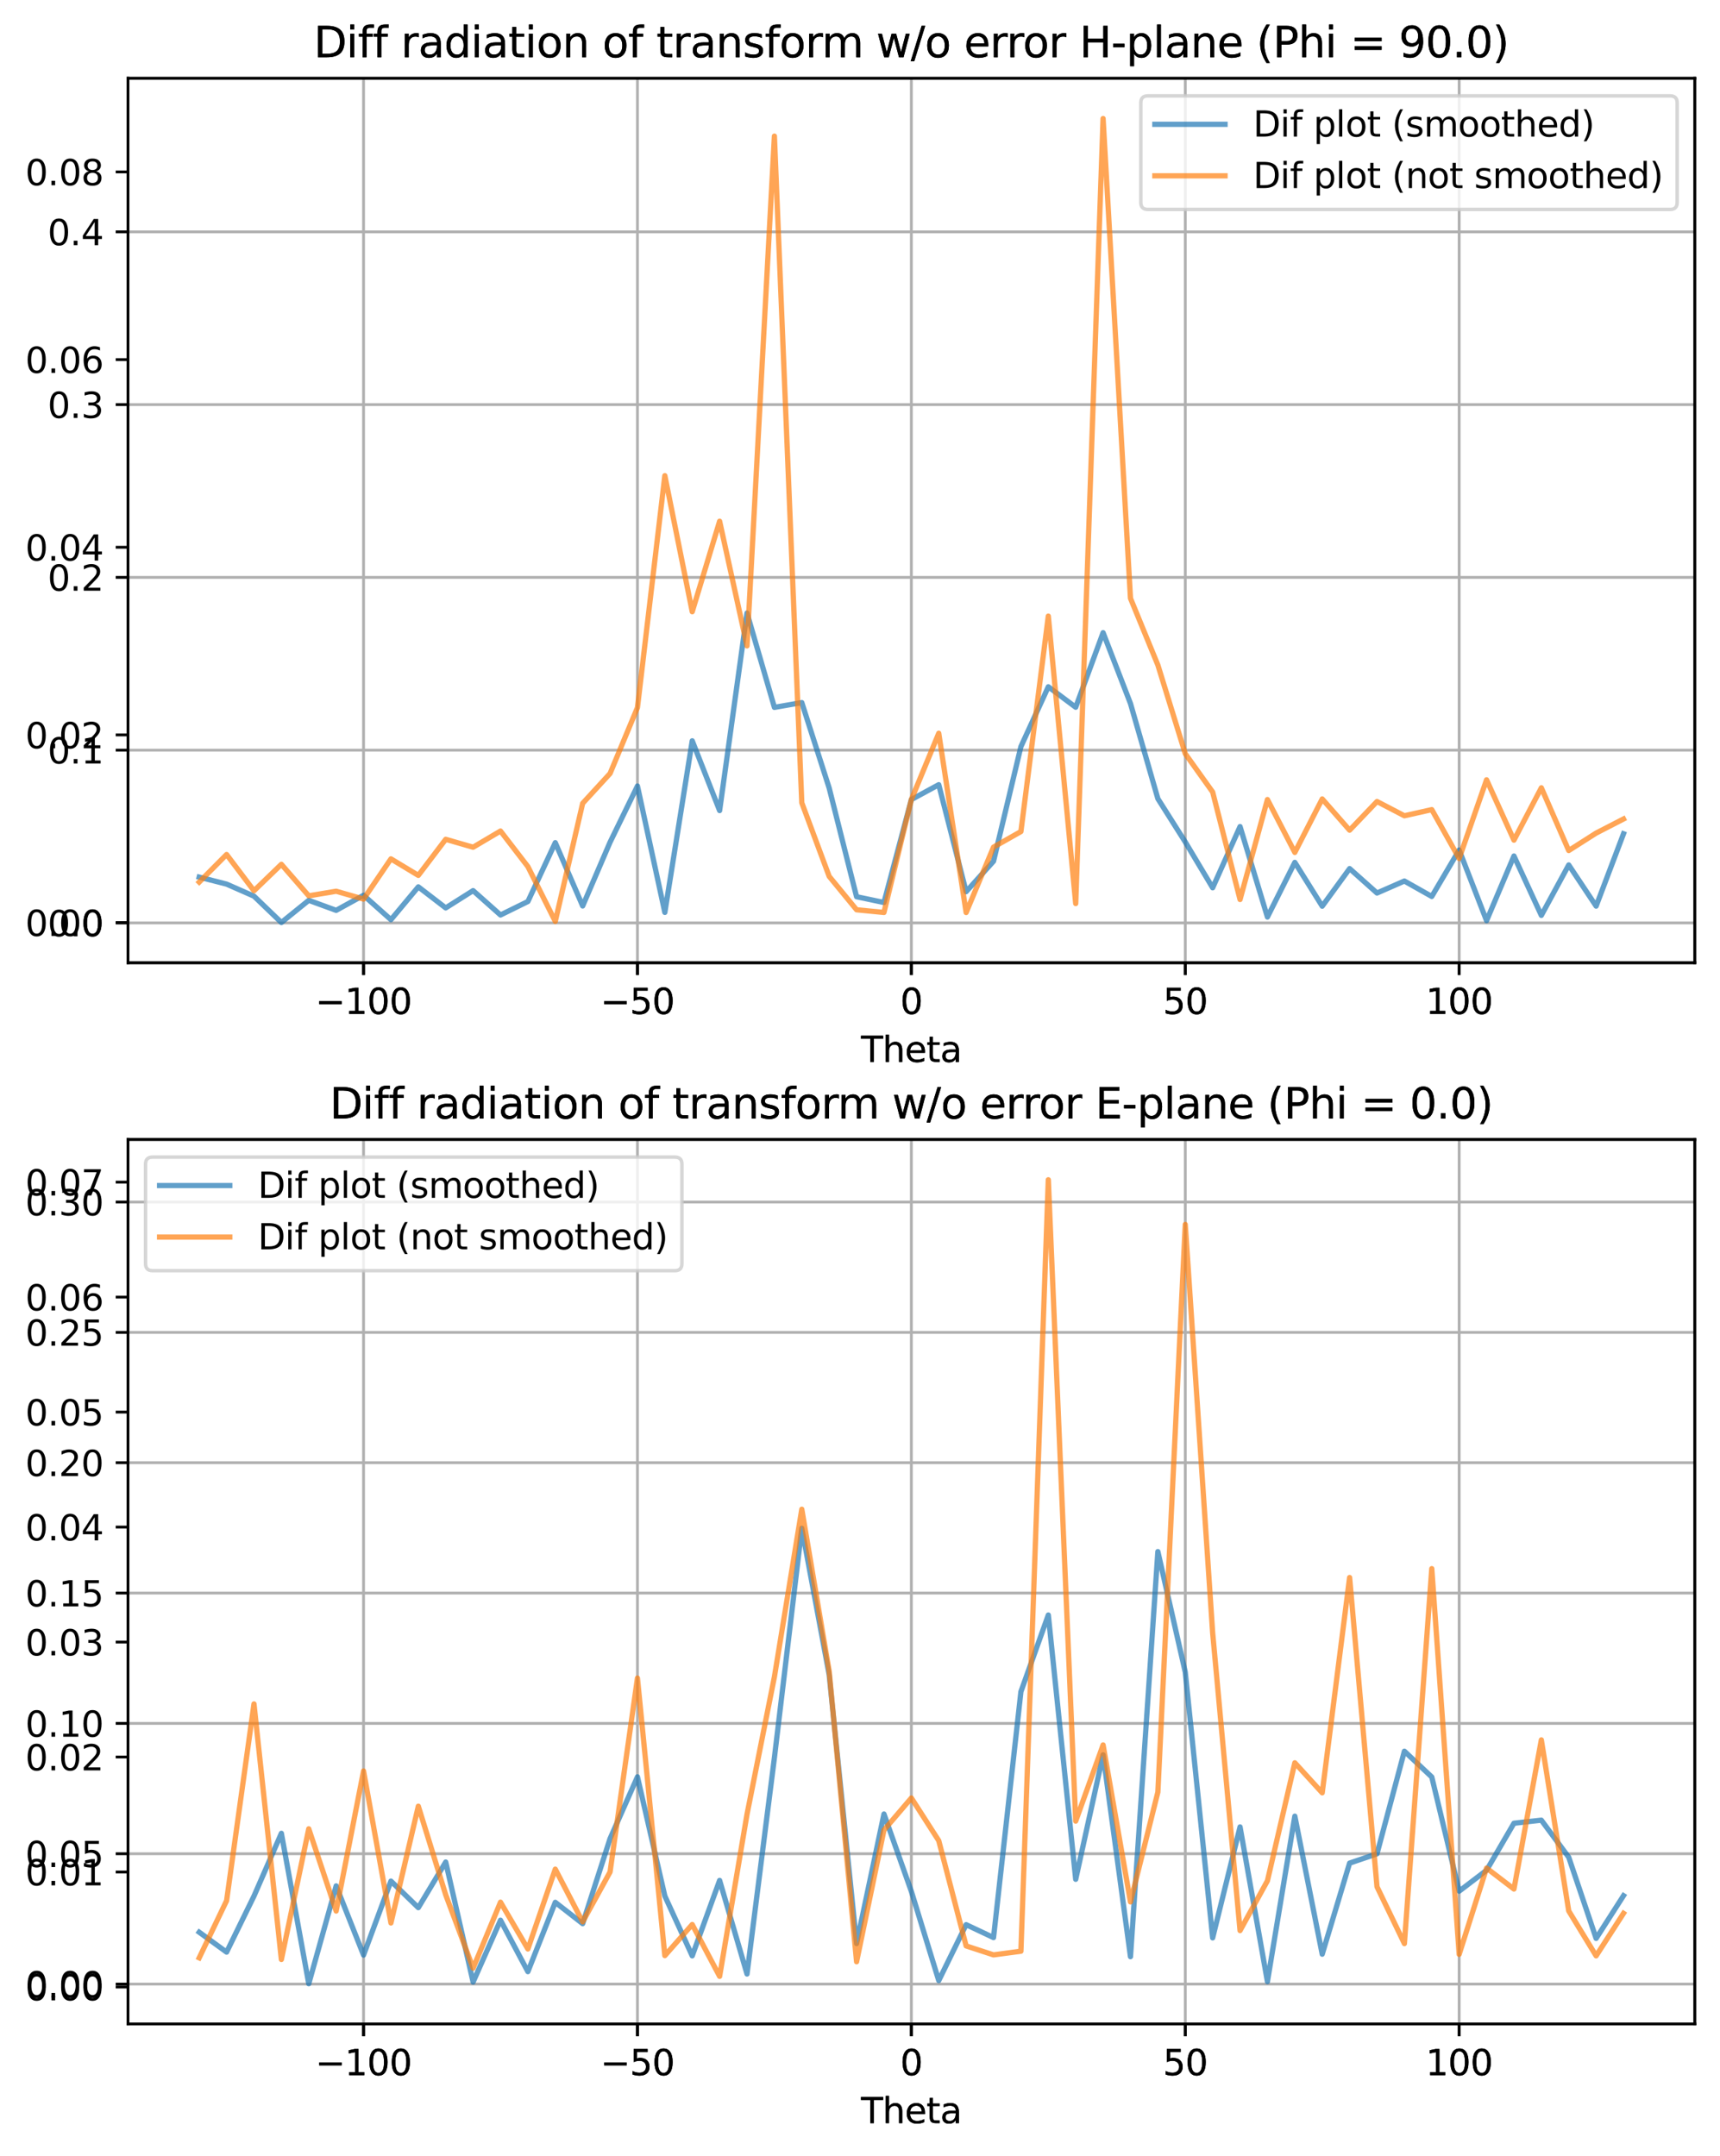 <?xml version="1.0" encoding="utf-8" standalone="no"?>
<!DOCTYPE svg PUBLIC "-//W3C//DTD SVG 1.1//EN"
  "http://www.w3.org/Graphics/SVG/1.1/DTD/svg11.dtd">
<svg xmlns:xlink="http://www.w3.org/1999/xlink" width="490.066pt" height="614.274pt" viewBox="0 0 490.066 614.274" xmlns="http://www.w3.org/2000/svg" version="1.1">
 <defs>
  <style type="text/css">*{stroke-linejoin: round; stroke-linecap: butt}</style>
 </defs>
 <g id="figure_1">
  <g id="patch_1">
   <path d="M 0 614.274 
L 490.066 614.274 
L 490.066 0 
L 0 0 
z
" style="fill: #ffffff"/>
  </g>
  <g id="axes_1">
   <g id="patch_2">
    <path d="M 36.466 274.318 
L 482.866 274.318 
L 482.866 22.318 
L 36.466 22.318 
z
" style="fill: #ffffff"/>
   </g>
   <g id="matplotlib.axis_1">
    <g id="xtick_1">
     <g id="line2d_1">
      <path d="M 103.582 274.318 
L 103.582 22.318 
" clip-path="url(#p004cee1a0e)" style="fill: none; stroke: #b0b0b0; stroke-width: 0.8; stroke-linecap: square"/>
     </g>
     <g id="line2d_2">
      <defs>
       <path id="mb220c0a727" d="M 0 0 
L 0 3.5 
" style="stroke: #000000; stroke-width: 0.8"/>
      </defs>
      <g>
       <use xlink:href="#mb220c0a727" x="103.582" y="274.318" style="stroke: #000000; stroke-width: 0.8"/>
      </g>
     </g>
     <g id="text_1">
      <!-- −100 -->
      <g transform="translate(89.848 288.917) scale(0.1 -0.1)">
       <defs>
        <path id="DejaVuSans-2212" d="M 678 2272 
L 4684 2272 
L 4684 1741 
L 678 1741 
L 678 2272 
z
" transform="scale(0.016)"/>
        <path id="DejaVuSans-31" d="M 794 531 
L 1825 531 
L 1825 4091 
L 703 3866 
L 703 4441 
L 1819 4666 
L 2450 4666 
L 2450 531 
L 3481 531 
L 3481 0 
L 794 0 
L 794 531 
z
" transform="scale(0.016)"/>
        <path id="DejaVuSans-30" d="M 2034 4250 
Q 1547 4250 1301 3770 
Q 1056 3291 1056 2328 
Q 1056 1369 1301 889 
Q 1547 409 2034 409 
Q 2525 409 2770 889 
Q 3016 1369 3016 2328 
Q 3016 3291 2770 3770 
Q 2525 4250 2034 4250 
z
M 2034 4750 
Q 2819 4750 3233 4129 
Q 3647 3509 3647 2328 
Q 3647 1150 3233 529 
Q 2819 -91 2034 -91 
Q 1250 -91 836 529 
Q 422 1150 422 2328 
Q 422 3509 836 4129 
Q 1250 4750 2034 4750 
z
" transform="scale(0.016)"/>
       </defs>
       <use xlink:href="#DejaVuSans-2212"/>
       <use xlink:href="#DejaVuSans-31" transform="translate(83.789 0)"/>
       <use xlink:href="#DejaVuSans-30" transform="translate(147.412 0)"/>
       <use xlink:href="#DejaVuSans-30" transform="translate(211.035 0)"/>
      </g>
     </g>
    </g>
    <g id="xtick_2">
     <g id="line2d_3">
      <path d="M 181.624 274.318 
L 181.624 22.318 
" clip-path="url(#p004cee1a0e)" style="fill: none; stroke: #b0b0b0; stroke-width: 0.8; stroke-linecap: square"/>
     </g>
     <g id="line2d_4">
      <g>
       <use xlink:href="#mb220c0a727" x="181.624" y="274.318" style="stroke: #000000; stroke-width: 0.8"/>
      </g>
     </g>
     <g id="text_2">
      <!-- −50 -->
      <g transform="translate(171.071 288.917) scale(0.1 -0.1)">
       <defs>
        <path id="DejaVuSans-35" d="M 691 4666 
L 3169 4666 
L 3169 4134 
L 1269 4134 
L 1269 2991 
Q 1406 3038 1543 3061 
Q 1681 3084 1819 3084 
Q 2600 3084 3056 2656 
Q 3513 2228 3513 1497 
Q 3513 744 3044 326 
Q 2575 -91 1722 -91 
Q 1428 -91 1123 -41 
Q 819 9 494 109 
L 494 744 
Q 775 591 1075 516 
Q 1375 441 1709 441 
Q 2250 441 2565 725 
Q 2881 1009 2881 1497 
Q 2881 1984 2565 2268 
Q 2250 2553 1709 2553 
Q 1456 2553 1204 2497 
Q 953 2441 691 2322 
L 691 4666 
z
" transform="scale(0.016)"/>
       </defs>
       <use xlink:href="#DejaVuSans-2212"/>
       <use xlink:href="#DejaVuSans-35" transform="translate(83.789 0)"/>
       <use xlink:href="#DejaVuSans-30" transform="translate(147.412 0)"/>
      </g>
     </g>
    </g>
    <g id="xtick_3">
     <g id="line2d_5">
      <path d="M 259.666 274.318 
L 259.666 22.318 
" clip-path="url(#p004cee1a0e)" style="fill: none; stroke: #b0b0b0; stroke-width: 0.8; stroke-linecap: square"/>
     </g>
     <g id="line2d_6">
      <g>
       <use xlink:href="#mb220c0a727" x="259.666" y="274.318" style="stroke: #000000; stroke-width: 0.8"/>
      </g>
     </g>
     <g id="text_3">
      <!-- 0 -->
      <g transform="translate(256.484 288.917) scale(0.1 -0.1)">
       <use xlink:href="#DejaVuSans-30"/>
      </g>
     </g>
    </g>
    <g id="xtick_4">
     <g id="line2d_7">
      <path d="M 337.708 274.318 
L 337.708 22.318 
" clip-path="url(#p004cee1a0e)" style="fill: none; stroke: #b0b0b0; stroke-width: 0.8; stroke-linecap: square"/>
     </g>
     <g id="line2d_8">
      <g>
       <use xlink:href="#mb220c0a727" x="337.708" y="274.318" style="stroke: #000000; stroke-width: 0.8"/>
      </g>
     </g>
     <g id="text_4">
      <!-- 50 -->
      <g transform="translate(331.345 288.917) scale(0.1 -0.1)">
       <use xlink:href="#DejaVuSans-35"/>
       <use xlink:href="#DejaVuSans-30" transform="translate(63.623 0)"/>
      </g>
     </g>
    </g>
    <g id="xtick_5">
     <g id="line2d_9">
      <path d="M 415.75 274.318 
L 415.75 22.318 
" clip-path="url(#p004cee1a0e)" style="fill: none; stroke: #b0b0b0; stroke-width: 0.8; stroke-linecap: square"/>
     </g>
     <g id="line2d_10">
      <g>
       <use xlink:href="#mb220c0a727" x="415.75" y="274.318" style="stroke: #000000; stroke-width: 0.8"/>
      </g>
     </g>
     <g id="text_5">
      <!-- 100 -->
      <g transform="translate(406.206 288.917) scale(0.1 -0.1)">
       <use xlink:href="#DejaVuSans-31"/>
       <use xlink:href="#DejaVuSans-30" transform="translate(63.623 0)"/>
       <use xlink:href="#DejaVuSans-30" transform="translate(127.246 0)"/>
      </g>
     </g>
    </g>
    <g id="text_6">
     <!-- Theta -->
     <g transform="translate(245.342 302.595) scale(0.1 -0.1)">
      <defs>
       <path id="DejaVuSans-54" d="M -19 4666 
L 3928 4666 
L 3928 4134 
L 2272 4134 
L 2272 0 
L 1638 0 
L 1638 4134 
L -19 4134 
L -19 4666 
z
" transform="scale(0.016)"/>
       <path id="DejaVuSans-68" d="M 3513 2113 
L 3513 0 
L 2938 0 
L 2938 2094 
Q 2938 2591 2744 2837 
Q 2550 3084 2163 3084 
Q 1697 3084 1428 2787 
Q 1159 2491 1159 1978 
L 1159 0 
L 581 0 
L 581 4863 
L 1159 4863 
L 1159 2956 
Q 1366 3272 1645 3428 
Q 1925 3584 2291 3584 
Q 2894 3584 3203 3211 
Q 3513 2838 3513 2113 
z
" transform="scale(0.016)"/>
       <path id="DejaVuSans-65" d="M 3597 1894 
L 3597 1613 
L 953 1613 
Q 991 1019 1311 708 
Q 1631 397 2203 397 
Q 2534 397 2845 478 
Q 3156 559 3463 722 
L 3463 178 
Q 3153 47 2828 -22 
Q 2503 -91 2169 -91 
Q 1331 -91 842 396 
Q 353 884 353 1716 
Q 353 2575 817 3079 
Q 1281 3584 2069 3584 
Q 2775 3584 3186 3129 
Q 3597 2675 3597 1894 
z
M 3022 2063 
Q 3016 2534 2758 2815 
Q 2500 3097 2075 3097 
Q 1594 3097 1305 2825 
Q 1016 2553 972 2059 
L 3022 2063 
z
" transform="scale(0.016)"/>
       <path id="DejaVuSans-74" d="M 1172 4494 
L 1172 3500 
L 2356 3500 
L 2356 3053 
L 1172 3053 
L 1172 1153 
Q 1172 725 1289 603 
Q 1406 481 1766 481 
L 2356 481 
L 2356 0 
L 1766 0 
Q 1100 0 847 248 
Q 594 497 594 1153 
L 594 3053 
L 172 3053 
L 172 3500 
L 594 3500 
L 594 4494 
L 1172 4494 
z
" transform="scale(0.016)"/>
       <path id="DejaVuSans-61" d="M 2194 1759 
Q 1497 1759 1228 1600 
Q 959 1441 959 1056 
Q 959 750 1161 570 
Q 1363 391 1709 391 
Q 2188 391 2477 730 
Q 2766 1069 2766 1631 
L 2766 1759 
L 2194 1759 
z
M 3341 1997 
L 3341 0 
L 2766 0 
L 2766 531 
Q 2569 213 2275 61 
Q 1981 -91 1556 -91 
Q 1019 -91 701 211 
Q 384 513 384 1019 
Q 384 1609 779 1909 
Q 1175 2209 1959 2209 
L 2766 2209 
L 2766 2266 
Q 2766 2663 2505 2880 
Q 2244 3097 1772 3097 
Q 1472 3097 1187 3025 
Q 903 2953 641 2809 
L 641 3341 
Q 956 3463 1253 3523 
Q 1550 3584 1831 3584 
Q 2591 3584 2966 3190 
Q 3341 2797 3341 1997 
z
" transform="scale(0.016)"/>
      </defs>
      <use xlink:href="#DejaVuSans-54"/>
      <use xlink:href="#DejaVuSans-68" transform="translate(61.084 0)"/>
      <use xlink:href="#DejaVuSans-65" transform="translate(124.463 0)"/>
      <use xlink:href="#DejaVuSans-74" transform="translate(185.986 0)"/>
      <use xlink:href="#DejaVuSans-61" transform="translate(225.195 0)"/>
     </g>
    </g>
   </g>
   <g id="matplotlib.axis_2">
    <g id="ytick_1">
     <g id="line2d_11">
      <path d="M 36.466 262.897 
L 482.866 262.897 
" clip-path="url(#p004cee1a0e)" style="fill: none; stroke: #b0b0b0; stroke-width: 0.8; stroke-linecap: square"/>
     </g>
     <g id="line2d_12">
      <defs>
       <path id="m1784f83109" d="M 0 0 
L -3.5 0 
" style="stroke: #000000; stroke-width: 0.8"/>
      </defs>
      <g>
       <use xlink:href="#m1784f83109" x="36.466" y="262.897" style="stroke: #000000; stroke-width: 0.8"/>
      </g>
     </g>
     <g id="text_7">
      <!-- 0.00 -->
      <g transform="translate(7.2 266.696) scale(0.1 -0.1)">
       <defs>
        <path id="DejaVuSans-2e" d="M 684 794 
L 1344 794 
L 1344 0 
L 684 0 
L 684 794 
z
" transform="scale(0.016)"/>
       </defs>
       <use xlink:href="#DejaVuSans-30"/>
       <use xlink:href="#DejaVuSans-2e" transform="translate(63.623 0)"/>
       <use xlink:href="#DejaVuSans-30" transform="translate(95.41 0)"/>
       <use xlink:href="#DejaVuSans-30" transform="translate(159.033 0)"/>
      </g>
     </g>
    </g>
    <g id="ytick_2">
     <g id="line2d_13">
      <path d="M 36.466 209.418 
L 482.866 209.418 
" clip-path="url(#p004cee1a0e)" style="fill: none; stroke: #b0b0b0; stroke-width: 0.8; stroke-linecap: square"/>
     </g>
     <g id="line2d_14">
      <g>
       <use xlink:href="#m1784f83109" x="36.466" y="209.418" style="stroke: #000000; stroke-width: 0.8"/>
      </g>
     </g>
     <g id="text_8">
      <!-- 0.02 -->
      <g transform="translate(7.2 213.218) scale(0.1 -0.1)">
       <defs>
        <path id="DejaVuSans-32" d="M 1228 531 
L 3431 531 
L 3431 0 
L 469 0 
L 469 531 
Q 828 903 1448 1529 
Q 2069 2156 2228 2338 
Q 2531 2678 2651 2914 
Q 2772 3150 2772 3378 
Q 2772 3750 2511 3984 
Q 2250 4219 1831 4219 
Q 1534 4219 1204 4116 
Q 875 4013 500 3803 
L 500 4441 
Q 881 4594 1212 4672 
Q 1544 4750 1819 4750 
Q 2544 4750 2975 4387 
Q 3406 4025 3406 3419 
Q 3406 3131 3298 2873 
Q 3191 2616 2906 2266 
Q 2828 2175 2409 1742 
Q 1991 1309 1228 531 
z
" transform="scale(0.016)"/>
       </defs>
       <use xlink:href="#DejaVuSans-30"/>
       <use xlink:href="#DejaVuSans-2e" transform="translate(63.623 0)"/>
       <use xlink:href="#DejaVuSans-30" transform="translate(95.41 0)"/>
       <use xlink:href="#DejaVuSans-32" transform="translate(159.033 0)"/>
      </g>
     </g>
    </g>
    <g id="ytick_3">
     <g id="line2d_15">
      <path d="M 36.466 155.94 
L 482.866 155.94 
" clip-path="url(#p004cee1a0e)" style="fill: none; stroke: #b0b0b0; stroke-width: 0.8; stroke-linecap: square"/>
     </g>
     <g id="line2d_16">
      <g>
       <use xlink:href="#m1784f83109" x="36.466" y="155.94" style="stroke: #000000; stroke-width: 0.8"/>
      </g>
     </g>
     <g id="text_9">
      <!-- 0.04 -->
      <g transform="translate(7.2 159.739) scale(0.1 -0.1)">
       <defs>
        <path id="DejaVuSans-34" d="M 2419 4116 
L 825 1625 
L 2419 1625 
L 2419 4116 
z
M 2253 4666 
L 3047 4666 
L 3047 1625 
L 3713 1625 
L 3713 1100 
L 3047 1100 
L 3047 0 
L 2419 0 
L 2419 1100 
L 313 1100 
L 313 1709 
L 2253 4666 
z
" transform="scale(0.016)"/>
       </defs>
       <use xlink:href="#DejaVuSans-30"/>
       <use xlink:href="#DejaVuSans-2e" transform="translate(63.623 0)"/>
       <use xlink:href="#DejaVuSans-30" transform="translate(95.41 0)"/>
       <use xlink:href="#DejaVuSans-34" transform="translate(159.033 0)"/>
      </g>
     </g>
    </g>
    <g id="ytick_4">
     <g id="line2d_17">
      <path d="M 36.466 102.462 
L 482.866 102.462 
" clip-path="url(#p004cee1a0e)" style="fill: none; stroke: #b0b0b0; stroke-width: 0.8; stroke-linecap: square"/>
     </g>
     <g id="line2d_18">
      <g>
       <use xlink:href="#m1784f83109" x="36.466" y="102.462" style="stroke: #000000; stroke-width: 0.8"/>
      </g>
     </g>
     <g id="text_10">
      <!-- 0.06 -->
      <g transform="translate(7.2 106.261) scale(0.1 -0.1)">
       <defs>
        <path id="DejaVuSans-36" d="M 2113 2584 
Q 1688 2584 1439 2293 
Q 1191 2003 1191 1497 
Q 1191 994 1439 701 
Q 1688 409 2113 409 
Q 2538 409 2786 701 
Q 3034 994 3034 1497 
Q 3034 2003 2786 2293 
Q 2538 2584 2113 2584 
z
M 3366 4563 
L 3366 3988 
Q 3128 4100 2886 4159 
Q 2644 4219 2406 4219 
Q 1781 4219 1451 3797 
Q 1122 3375 1075 2522 
Q 1259 2794 1537 2939 
Q 1816 3084 2150 3084 
Q 2853 3084 3261 2657 
Q 3669 2231 3669 1497 
Q 3669 778 3244 343 
Q 2819 -91 2113 -91 
Q 1303 -91 875 529 
Q 447 1150 447 2328 
Q 447 3434 972 4092 
Q 1497 4750 2381 4750 
Q 2619 4750 2861 4703 
Q 3103 4656 3366 4563 
z
" transform="scale(0.016)"/>
       </defs>
       <use xlink:href="#DejaVuSans-30"/>
       <use xlink:href="#DejaVuSans-2e" transform="translate(63.623 0)"/>
       <use xlink:href="#DejaVuSans-30" transform="translate(95.41 0)"/>
       <use xlink:href="#DejaVuSans-36" transform="translate(159.033 0)"/>
      </g>
     </g>
    </g>
    <g id="ytick_5">
     <g id="line2d_19">
      <path d="M 36.466 48.983 
L 482.866 48.983 
" clip-path="url(#p004cee1a0e)" style="fill: none; stroke: #b0b0b0; stroke-width: 0.8; stroke-linecap: square"/>
     </g>
     <g id="line2d_20">
      <g>
       <use xlink:href="#m1784f83109" x="36.466" y="48.983" style="stroke: #000000; stroke-width: 0.8"/>
      </g>
     </g>
     <g id="text_11">
      <!-- 0.08 -->
      <g transform="translate(7.2 52.783) scale(0.1 -0.1)">
       <defs>
        <path id="DejaVuSans-38" d="M 2034 2216 
Q 1584 2216 1326 1975 
Q 1069 1734 1069 1313 
Q 1069 891 1326 650 
Q 1584 409 2034 409 
Q 2484 409 2743 651 
Q 3003 894 3003 1313 
Q 3003 1734 2745 1975 
Q 2488 2216 2034 2216 
z
M 1403 2484 
Q 997 2584 770 2862 
Q 544 3141 544 3541 
Q 544 4100 942 4425 
Q 1341 4750 2034 4750 
Q 2731 4750 3128 4425 
Q 3525 4100 3525 3541 
Q 3525 3141 3298 2862 
Q 3072 2584 2669 2484 
Q 3125 2378 3379 2068 
Q 3634 1759 3634 1313 
Q 3634 634 3220 271 
Q 2806 -91 2034 -91 
Q 1263 -91 848 271 
Q 434 634 434 1313 
Q 434 1759 690 2068 
Q 947 2378 1403 2484 
z
M 1172 3481 
Q 1172 3119 1398 2916 
Q 1625 2713 2034 2713 
Q 2441 2713 2670 2916 
Q 2900 3119 2900 3481 
Q 2900 3844 2670 4047 
Q 2441 4250 2034 4250 
Q 1625 4250 1398 4047 
Q 1172 3844 1172 3481 
z
" transform="scale(0.016)"/>
       </defs>
       <use xlink:href="#DejaVuSans-30"/>
       <use xlink:href="#DejaVuSans-2e" transform="translate(63.623 0)"/>
       <use xlink:href="#DejaVuSans-30" transform="translate(95.41 0)"/>
       <use xlink:href="#DejaVuSans-38" transform="translate(159.033 0)"/>
      </g>
     </g>
    </g>
   </g>
   <g id="line2d_21">
    <path d="M 56.757 252.65 
L 64.561 256.445 
L 72.365 259.288 
L 80.169 241.952 
L 87.973 259.237 
L 95.778 259.609 
L 103.582 262.206 
L 111.386 261.652 
L 119.19 258.938 
L 126.994 261.963 
L 134.798 255.658 
L 142.603 260.387 
L 150.407 251.049 
L 158.211 259.751 
L 166.015 242.341 
L 173.819 217.872 
L 181.624 198.805 
L 189.428 259.348 
L 197.232 208.54 
L 205.036 237.265 
L 212.84 208.091 
L 220.645 234.222 
L 228.449 192.628 
L 236.253 257.546 
L 244.057 234.856 
L 251.861 246.589 
L 259.666 239.003 
L 267.47 211.393 
L 275.274 248.83 
L 283.078 157.926 
L 290.882 136.539 
L 298.687 216.11 
L 306.491 186.261 
L 314.295 204.711 
L 322.099 259.81 
L 329.903 237.953 
L 337.708 227.897 
L 345.512 258.14 
L 353.316 224.027 
L 361.12 243.341 
L 368.924 261.801 
L 376.729 257.167 
L 384.533 256.741 
L 392.337 260.383 
L 400.141 258.911 
L 407.945 259.658 
L 415.75 262.77 
L 423.554 260.697 
L 431.358 261.264 
L 439.162 257.445 
L 446.966 256.162 
L 454.771 262.141 
L 462.575 248.033 
" clip-path="url(#p004cee1a0e)" style="fill: none; stroke: #1f77b4; stroke-opacity: 0.7; stroke-width: 1.5; stroke-linecap: square"/>
   </g>
   <g id="line2d_22">
    <path d="M 56.757 228.484 
L 64.561 208.779 
L 72.365 222.577 
L 80.169 249.557 
L 87.973 251.744 
L 95.778 260.877 
L 103.582 262.283 
L 111.386 257.198 
L 119.19 254.93 
L 126.994 248.387 
L 134.798 253.015 
L 142.603 246.872 
L 150.407 252.556 
L 158.211 238.207 
L 166.015 238.813 
L 173.819 212.379 
L 181.624 252.531 
L 189.428 103.432 
L 197.232 33.773 
L 205.036 225.179 
L 212.84 148.738 
L 220.645 156.344 
L 228.449 224.172 
L 236.253 257.654 
L 244.057 223.879 
L 251.861 247.308 
L 259.666 236.965 
L 267.47 218.562 
L 275.274 240.715 
L 283.078 121.289 
L 290.882 137.684 
L 298.687 228.651 
L 306.491 223.863 
L 314.295 114.216 
L 322.099 172.952 
L 329.903 257.195 
L 337.708 203.686 
L 345.512 249.981 
L 353.316 205.575 
L 361.12 258.461 
L 368.924 262.864 
L 376.729 249.664 
L 384.533 262.518 
L 392.337 257.814 
L 400.141 259.272 
L 407.945 260.638 
L 415.75 259.869 
L 423.554 259.431 
L 431.358 255.667 
L 439.162 256.362 
L 446.966 245.907 
L 454.771 262.611 
L 462.575 246.089 
" clip-path="url(#p004cee1a0e)" style="fill: none; stroke: #ff7f0e; stroke-opacity: 0.7; stroke-width: 1.5; stroke-linecap: square"/>
   </g>
   <g id="patch_3">
    <path d="M 36.466 274.318 
L 36.466 22.318 
" style="fill: none; stroke: #000000; stroke-width: 0.8; stroke-linejoin: miter; stroke-linecap: square"/>
   </g>
   <g id="patch_4">
    <path d="M 482.866 274.318 
L 482.866 22.318 
" style="fill: none; stroke: #000000; stroke-width: 0.8; stroke-linejoin: miter; stroke-linecap: square"/>
   </g>
   <g id="patch_5">
    <path d="M 36.466 274.318 
L 482.866 274.318 
" style="fill: none; stroke: #000000; stroke-width: 0.8; stroke-linejoin: miter; stroke-linecap: square"/>
   </g>
   <g id="patch_6">
    <path d="M 36.466 22.318 
L 482.866 22.318 
" style="fill: none; stroke: #000000; stroke-width: 0.8; stroke-linejoin: miter; stroke-linecap: square"/>
   </g>
   <g id="text_12">
    <!-- Diff radiation of transform w/o error H-plane (Phi = 90.0) -->
    <g transform="translate(89.404 16.318) scale(0.12 -0.12)">
     <defs>
      <path id="DejaVuSans-44" d="M 1259 4147 
L 1259 519 
L 2022 519 
Q 2988 519 3436 956 
Q 3884 1394 3884 2338 
Q 3884 3275 3436 3711 
Q 2988 4147 2022 4147 
L 1259 4147 
z
M 628 4666 
L 1925 4666 
Q 3281 4666 3915 4102 
Q 4550 3538 4550 2338 
Q 4550 1131 3912 565 
Q 3275 0 1925 0 
L 628 0 
L 628 4666 
z
" transform="scale(0.016)"/>
      <path id="DejaVuSans-69" d="M 603 3500 
L 1178 3500 
L 1178 0 
L 603 0 
L 603 3500 
z
M 603 4863 
L 1178 4863 
L 1178 4134 
L 603 4134 
L 603 4863 
z
" transform="scale(0.016)"/>
      <path id="DejaVuSans-66" d="M 2375 4863 
L 2375 4384 
L 1825 4384 
Q 1516 4384 1395 4259 
Q 1275 4134 1275 3809 
L 1275 3500 
L 2222 3500 
L 2222 3053 
L 1275 3053 
L 1275 0 
L 697 0 
L 697 3053 
L 147 3053 
L 147 3500 
L 697 3500 
L 697 3744 
Q 697 4328 969 4595 
Q 1241 4863 1831 4863 
L 2375 4863 
z
" transform="scale(0.016)"/>
      <path id="DejaVuSans-20" transform="scale(0.016)"/>
      <path id="DejaVuSans-72" d="M 2631 2963 
Q 2534 3019 2420 3045 
Q 2306 3072 2169 3072 
Q 1681 3072 1420 2755 
Q 1159 2438 1159 1844 
L 1159 0 
L 581 0 
L 581 3500 
L 1159 3500 
L 1159 2956 
Q 1341 3275 1631 3429 
Q 1922 3584 2338 3584 
Q 2397 3584 2469 3576 
Q 2541 3569 2628 3553 
L 2631 2963 
z
" transform="scale(0.016)"/>
      <path id="DejaVuSans-64" d="M 2906 2969 
L 2906 4863 
L 3481 4863 
L 3481 0 
L 2906 0 
L 2906 525 
Q 2725 213 2448 61 
Q 2172 -91 1784 -91 
Q 1150 -91 751 415 
Q 353 922 353 1747 
Q 353 2572 751 3078 
Q 1150 3584 1784 3584 
Q 2172 3584 2448 3432 
Q 2725 3281 2906 2969 
z
M 947 1747 
Q 947 1113 1208 752 
Q 1469 391 1925 391 
Q 2381 391 2643 752 
Q 2906 1113 2906 1747 
Q 2906 2381 2643 2742 
Q 2381 3103 1925 3103 
Q 1469 3103 1208 2742 
Q 947 2381 947 1747 
z
" transform="scale(0.016)"/>
      <path id="DejaVuSans-6f" d="M 1959 3097 
Q 1497 3097 1228 2736 
Q 959 2375 959 1747 
Q 959 1119 1226 758 
Q 1494 397 1959 397 
Q 2419 397 2687 759 
Q 2956 1122 2956 1747 
Q 2956 2369 2687 2733 
Q 2419 3097 1959 3097 
z
M 1959 3584 
Q 2709 3584 3137 3096 
Q 3566 2609 3566 1747 
Q 3566 888 3137 398 
Q 2709 -91 1959 -91 
Q 1206 -91 779 398 
Q 353 888 353 1747 
Q 353 2609 779 3096 
Q 1206 3584 1959 3584 
z
" transform="scale(0.016)"/>
      <path id="DejaVuSans-6e" d="M 3513 2113 
L 3513 0 
L 2938 0 
L 2938 2094 
Q 2938 2591 2744 2837 
Q 2550 3084 2163 3084 
Q 1697 3084 1428 2787 
Q 1159 2491 1159 1978 
L 1159 0 
L 581 0 
L 581 3500 
L 1159 3500 
L 1159 2956 
Q 1366 3272 1645 3428 
Q 1925 3584 2291 3584 
Q 2894 3584 3203 3211 
Q 3513 2838 3513 2113 
z
" transform="scale(0.016)"/>
      <path id="DejaVuSans-73" d="M 2834 3397 
L 2834 2853 
Q 2591 2978 2328 3040 
Q 2066 3103 1784 3103 
Q 1356 3103 1142 2972 
Q 928 2841 928 2578 
Q 928 2378 1081 2264 
Q 1234 2150 1697 2047 
L 1894 2003 
Q 2506 1872 2764 1633 
Q 3022 1394 3022 966 
Q 3022 478 2636 193 
Q 2250 -91 1575 -91 
Q 1294 -91 989 -36 
Q 684 19 347 128 
L 347 722 
Q 666 556 975 473 
Q 1284 391 1588 391 
Q 1994 391 2212 530 
Q 2431 669 2431 922 
Q 2431 1156 2273 1281 
Q 2116 1406 1581 1522 
L 1381 1569 
Q 847 1681 609 1914 
Q 372 2147 372 2553 
Q 372 3047 722 3315 
Q 1072 3584 1716 3584 
Q 2034 3584 2315 3537 
Q 2597 3491 2834 3397 
z
" transform="scale(0.016)"/>
      <path id="DejaVuSans-6d" d="M 3328 2828 
Q 3544 3216 3844 3400 
Q 4144 3584 4550 3584 
Q 5097 3584 5394 3201 
Q 5691 2819 5691 2113 
L 5691 0 
L 5113 0 
L 5113 2094 
Q 5113 2597 4934 2840 
Q 4756 3084 4391 3084 
Q 3944 3084 3684 2787 
Q 3425 2491 3425 1978 
L 3425 0 
L 2847 0 
L 2847 2094 
Q 2847 2600 2669 2842 
Q 2491 3084 2119 3084 
Q 1678 3084 1418 2786 
Q 1159 2488 1159 1978 
L 1159 0 
L 581 0 
L 581 3500 
L 1159 3500 
L 1159 2956 
Q 1356 3278 1631 3431 
Q 1906 3584 2284 3584 
Q 2666 3584 2933 3390 
Q 3200 3197 3328 2828 
z
" transform="scale(0.016)"/>
      <path id="DejaVuSans-77" d="M 269 3500 
L 844 3500 
L 1563 769 
L 2278 3500 
L 2956 3500 
L 3675 769 
L 4391 3500 
L 4966 3500 
L 4050 0 
L 3372 0 
L 2619 2869 
L 1863 0 
L 1184 0 
L 269 3500 
z
" transform="scale(0.016)"/>
      <path id="DejaVuSans-2f" d="M 1625 4666 
L 2156 4666 
L 531 -594 
L 0 -594 
L 1625 4666 
z
" transform="scale(0.016)"/>
      <path id="DejaVuSans-48" d="M 628 4666 
L 1259 4666 
L 1259 2753 
L 3553 2753 
L 3553 4666 
L 4184 4666 
L 4184 0 
L 3553 0 
L 3553 2222 
L 1259 2222 
L 1259 0 
L 628 0 
L 628 4666 
z
" transform="scale(0.016)"/>
      <path id="DejaVuSans-2d" d="M 313 2009 
L 1997 2009 
L 1997 1497 
L 313 1497 
L 313 2009 
z
" transform="scale(0.016)"/>
      <path id="DejaVuSans-70" d="M 1159 525 
L 1159 -1331 
L 581 -1331 
L 581 3500 
L 1159 3500 
L 1159 2969 
Q 1341 3281 1617 3432 
Q 1894 3584 2278 3584 
Q 2916 3584 3314 3078 
Q 3713 2572 3713 1747 
Q 3713 922 3314 415 
Q 2916 -91 2278 -91 
Q 1894 -91 1617 61 
Q 1341 213 1159 525 
z
M 3116 1747 
Q 3116 2381 2855 2742 
Q 2594 3103 2138 3103 
Q 1681 3103 1420 2742 
Q 1159 2381 1159 1747 
Q 1159 1113 1420 752 
Q 1681 391 2138 391 
Q 2594 391 2855 752 
Q 3116 1113 3116 1747 
z
" transform="scale(0.016)"/>
      <path id="DejaVuSans-6c" d="M 603 4863 
L 1178 4863 
L 1178 0 
L 603 0 
L 603 4863 
z
" transform="scale(0.016)"/>
      <path id="DejaVuSans-28" d="M 1984 4856 
Q 1566 4138 1362 3434 
Q 1159 2731 1159 2009 
Q 1159 1288 1364 580 
Q 1569 -128 1984 -844 
L 1484 -844 
Q 1016 -109 783 600 
Q 550 1309 550 2009 
Q 550 2706 781 3412 
Q 1013 4119 1484 4856 
L 1984 4856 
z
" transform="scale(0.016)"/>
      <path id="DejaVuSans-50" d="M 1259 4147 
L 1259 2394 
L 2053 2394 
Q 2494 2394 2734 2622 
Q 2975 2850 2975 3272 
Q 2975 3691 2734 3919 
Q 2494 4147 2053 4147 
L 1259 4147 
z
M 628 4666 
L 2053 4666 
Q 2838 4666 3239 4311 
Q 3641 3956 3641 3272 
Q 3641 2581 3239 2228 
Q 2838 1875 2053 1875 
L 1259 1875 
L 1259 0 
L 628 0 
L 628 4666 
z
" transform="scale(0.016)"/>
      <path id="DejaVuSans-3d" d="M 678 2906 
L 4684 2906 
L 4684 2381 
L 678 2381 
L 678 2906 
z
M 678 1631 
L 4684 1631 
L 4684 1100 
L 678 1100 
L 678 1631 
z
" transform="scale(0.016)"/>
      <path id="DejaVuSans-39" d="M 703 97 
L 703 672 
Q 941 559 1184 500 
Q 1428 441 1663 441 
Q 2288 441 2617 861 
Q 2947 1281 2994 2138 
Q 2813 1869 2534 1725 
Q 2256 1581 1919 1581 
Q 1219 1581 811 2004 
Q 403 2428 403 3163 
Q 403 3881 828 4315 
Q 1253 4750 1959 4750 
Q 2769 4750 3195 4129 
Q 3622 3509 3622 2328 
Q 3622 1225 3098 567 
Q 2575 -91 1691 -91 
Q 1453 -91 1209 -44 
Q 966 3 703 97 
z
M 1959 2075 
Q 2384 2075 2632 2365 
Q 2881 2656 2881 3163 
Q 2881 3666 2632 3958 
Q 2384 4250 1959 4250 
Q 1534 4250 1286 3958 
Q 1038 3666 1038 3163 
Q 1038 2656 1286 2365 
Q 1534 2075 1959 2075 
z
" transform="scale(0.016)"/>
      <path id="DejaVuSans-29" d="M 513 4856 
L 1013 4856 
Q 1481 4119 1714 3412 
Q 1947 2706 1947 2009 
Q 1947 1309 1714 600 
Q 1481 -109 1013 -844 
L 513 -844 
Q 928 -128 1133 580 
Q 1338 1288 1338 2009 
Q 1338 2731 1133 3434 
Q 928 4138 513 4856 
z
" transform="scale(0.016)"/>
     </defs>
     <use xlink:href="#DejaVuSans-44"/>
     <use xlink:href="#DejaVuSans-69" transform="translate(77.002 0)"/>
     <use xlink:href="#DejaVuSans-66" transform="translate(104.785 0)"/>
     <use xlink:href="#DejaVuSans-66" transform="translate(139.99 0)"/>
     <use xlink:href="#DejaVuSans-20" transform="translate(175.195 0)"/>
     <use xlink:href="#DejaVuSans-72" transform="translate(206.982 0)"/>
     <use xlink:href="#DejaVuSans-61" transform="translate(248.096 0)"/>
     <use xlink:href="#DejaVuSans-64" transform="translate(309.375 0)"/>
     <use xlink:href="#DejaVuSans-69" transform="translate(372.852 0)"/>
     <use xlink:href="#DejaVuSans-61" transform="translate(400.635 0)"/>
     <use xlink:href="#DejaVuSans-74" transform="translate(461.914 0)"/>
     <use xlink:href="#DejaVuSans-69" transform="translate(501.123 0)"/>
     <use xlink:href="#DejaVuSans-6f" transform="translate(528.906 0)"/>
     <use xlink:href="#DejaVuSans-6e" transform="translate(590.088 0)"/>
     <use xlink:href="#DejaVuSans-20" transform="translate(653.467 0)"/>
     <use xlink:href="#DejaVuSans-6f" transform="translate(685.254 0)"/>
     <use xlink:href="#DejaVuSans-66" transform="translate(746.436 0)"/>
     <use xlink:href="#DejaVuSans-20" transform="translate(781.641 0)"/>
     <use xlink:href="#DejaVuSans-74" transform="translate(813.428 0)"/>
     <use xlink:href="#DejaVuSans-72" transform="translate(852.637 0)"/>
     <use xlink:href="#DejaVuSans-61" transform="translate(893.75 0)"/>
     <use xlink:href="#DejaVuSans-6e" transform="translate(955.029 0)"/>
     <use xlink:href="#DejaVuSans-73" transform="translate(1018.408 0)"/>
     <use xlink:href="#DejaVuSans-66" transform="translate(1070.508 0)"/>
     <use xlink:href="#DejaVuSans-6f" transform="translate(1105.713 0)"/>
     <use xlink:href="#DejaVuSans-72" transform="translate(1166.895 0)"/>
     <use xlink:href="#DejaVuSans-6d" transform="translate(1206.258 0)"/>
     <use xlink:href="#DejaVuSans-20" transform="translate(1303.67 0)"/>
     <use xlink:href="#DejaVuSans-77" transform="translate(1335.457 0)"/>
     <use xlink:href="#DejaVuSans-2f" transform="translate(1417.244 0)"/>
     <use xlink:href="#DejaVuSans-6f" transform="translate(1450.936 0)"/>
     <use xlink:href="#DejaVuSans-20" transform="translate(1512.117 0)"/>
     <use xlink:href="#DejaVuSans-65" transform="translate(1543.904 0)"/>
     <use xlink:href="#DejaVuSans-72" transform="translate(1605.428 0)"/>
     <use xlink:href="#DejaVuSans-72" transform="translate(1644.791 0)"/>
     <use xlink:href="#DejaVuSans-6f" transform="translate(1683.654 0)"/>
     <use xlink:href="#DejaVuSans-72" transform="translate(1744.836 0)"/>
     <use xlink:href="#DejaVuSans-20" transform="translate(1785.949 0)"/>
     <use xlink:href="#DejaVuSans-48" transform="translate(1817.736 0)"/>
     <use xlink:href="#DejaVuSans-2d" transform="translate(1892.932 0)"/>
     <use xlink:href="#DejaVuSans-70" transform="translate(1929.016 0)"/>
     <use xlink:href="#DejaVuSans-6c" transform="translate(1992.492 0)"/>
     <use xlink:href="#DejaVuSans-61" transform="translate(2020.275 0)"/>
     <use xlink:href="#DejaVuSans-6e" transform="translate(2081.555 0)"/>
     <use xlink:href="#DejaVuSans-65" transform="translate(2144.934 0)"/>
     <use xlink:href="#DejaVuSans-20" transform="translate(2206.457 0)"/>
     <use xlink:href="#DejaVuSans-28" transform="translate(2238.244 0)"/>
     <use xlink:href="#DejaVuSans-50" transform="translate(2277.258 0)"/>
     <use xlink:href="#DejaVuSans-68" transform="translate(2337.561 0)"/>
     <use xlink:href="#DejaVuSans-69" transform="translate(2400.939 0)"/>
     <use xlink:href="#DejaVuSans-20" transform="translate(2428.723 0)"/>
     <use xlink:href="#DejaVuSans-3d" transform="translate(2460.51 0)"/>
     <use xlink:href="#DejaVuSans-20" transform="translate(2544.299 0)"/>
     <use xlink:href="#DejaVuSans-39" transform="translate(2576.086 0)"/>
     <use xlink:href="#DejaVuSans-30" transform="translate(2639.709 0)"/>
     <use xlink:href="#DejaVuSans-2e" transform="translate(2703.332 0)"/>
     <use xlink:href="#DejaVuSans-30" transform="translate(2735.119 0)"/>
     <use xlink:href="#DejaVuSans-29" transform="translate(2798.742 0)"/>
    </g>
   </g>
   <g id="legend_1">
    <g id="patch_7">
     <path d="M 327.041 59.674 
L 475.866 59.674 
Q 477.866 59.674 477.866 57.674 
L 477.866 29.318 
Q 477.866 27.318 475.866 27.318 
L 327.041 27.318 
Q 325.041 27.318 325.041 29.318 
L 325.041 57.674 
Q 325.041 59.674 327.041 59.674 
z
" style="fill: #ffffff; opacity: 0.8; stroke: #cccccc; stroke-linejoin: miter"/>
    </g>
    <g id="line2d_23">
     <path d="M 329.041 35.417 
L 339.041 35.417 
L 349.041 35.417 
" style="fill: none; stroke: #1f77b4; stroke-opacity: 0.7; stroke-width: 1.5; stroke-linecap: square"/>
    </g>
    <g id="text_13">
     <!-- Dif plot (smoothed) -->
     <g transform="translate(357.041 38.917) scale(0.1 -0.1)">
      <use xlink:href="#DejaVuSans-44"/>
      <use xlink:href="#DejaVuSans-69" transform="translate(77.002 0)"/>
      <use xlink:href="#DejaVuSans-66" transform="translate(104.785 0)"/>
      <use xlink:href="#DejaVuSans-20" transform="translate(139.99 0)"/>
      <use xlink:href="#DejaVuSans-70" transform="translate(171.777 0)"/>
      <use xlink:href="#DejaVuSans-6c" transform="translate(235.254 0)"/>
      <use xlink:href="#DejaVuSans-6f" transform="translate(263.037 0)"/>
      <use xlink:href="#DejaVuSans-74" transform="translate(324.219 0)"/>
      <use xlink:href="#DejaVuSans-20" transform="translate(363.428 0)"/>
      <use xlink:href="#DejaVuSans-28" transform="translate(395.215 0)"/>
      <use xlink:href="#DejaVuSans-73" transform="translate(434.229 0)"/>
      <use xlink:href="#DejaVuSans-6d" transform="translate(486.328 0)"/>
      <use xlink:href="#DejaVuSans-6f" transform="translate(583.74 0)"/>
      <use xlink:href="#DejaVuSans-6f" transform="translate(644.922 0)"/>
      <use xlink:href="#DejaVuSans-74" transform="translate(706.104 0)"/>
      <use xlink:href="#DejaVuSans-68" transform="translate(745.312 0)"/>
      <use xlink:href="#DejaVuSans-65" transform="translate(808.691 0)"/>
      <use xlink:href="#DejaVuSans-64" transform="translate(870.215 0)"/>
      <use xlink:href="#DejaVuSans-29" transform="translate(933.691 0)"/>
     </g>
    </g>
    <g id="line2d_24">
     <path d="M 329.041 50.095 
L 339.041 50.095 
L 349.041 50.095 
" style="fill: none; stroke: #ff7f0e; stroke-opacity: 0.7; stroke-width: 1.5; stroke-linecap: square"/>
    </g>
    <g id="text_14">
     <!-- Dif plot (not smoothed) -->
     <g transform="translate(357.041 53.595) scale(0.1 -0.1)">
      <use xlink:href="#DejaVuSans-44"/>
      <use xlink:href="#DejaVuSans-69" transform="translate(77.002 0)"/>
      <use xlink:href="#DejaVuSans-66" transform="translate(104.785 0)"/>
      <use xlink:href="#DejaVuSans-20" transform="translate(139.99 0)"/>
      <use xlink:href="#DejaVuSans-70" transform="translate(171.777 0)"/>
      <use xlink:href="#DejaVuSans-6c" transform="translate(235.254 0)"/>
      <use xlink:href="#DejaVuSans-6f" transform="translate(263.037 0)"/>
      <use xlink:href="#DejaVuSans-74" transform="translate(324.219 0)"/>
      <use xlink:href="#DejaVuSans-20" transform="translate(363.428 0)"/>
      <use xlink:href="#DejaVuSans-28" transform="translate(395.215 0)"/>
      <use xlink:href="#DejaVuSans-6e" transform="translate(434.229 0)"/>
      <use xlink:href="#DejaVuSans-6f" transform="translate(497.607 0)"/>
      <use xlink:href="#DejaVuSans-74" transform="translate(558.789 0)"/>
      <use xlink:href="#DejaVuSans-20" transform="translate(597.998 0)"/>
      <use xlink:href="#DejaVuSans-73" transform="translate(629.785 0)"/>
      <use xlink:href="#DejaVuSans-6d" transform="translate(681.885 0)"/>
      <use xlink:href="#DejaVuSans-6f" transform="translate(779.297 0)"/>
      <use xlink:href="#DejaVuSans-6f" transform="translate(840.479 0)"/>
      <use xlink:href="#DejaVuSans-74" transform="translate(901.66 0)"/>
      <use xlink:href="#DejaVuSans-68" transform="translate(940.869 0)"/>
      <use xlink:href="#DejaVuSans-65" transform="translate(1004.248 0)"/>
      <use xlink:href="#DejaVuSans-64" transform="translate(1065.771 0)"/>
      <use xlink:href="#DejaVuSans-29" transform="translate(1129.248 0)"/>
     </g>
    </g>
   </g>
  </g>
  <g id="axes_2">
   <g id="patch_8">
    <path d="M 36.466 576.718 
L 482.866 576.718 
L 482.866 324.718 
L 36.466 324.718 
z
" style="fill: #ffffff"/>
   </g>
   <g id="matplotlib.axis_3">
    <g id="xtick_6">
     <g id="line2d_25">
      <path d="M 103.582 576.718 
L 103.582 324.718 
" clip-path="url(#p90479442bf)" style="fill: none; stroke: #b0b0b0; stroke-width: 0.8; stroke-linecap: square"/>
     </g>
     <g id="line2d_26">
      <g>
       <use xlink:href="#mb220c0a727" x="103.582" y="576.718" style="stroke: #000000; stroke-width: 0.8"/>
      </g>
     </g>
     <g id="text_15">
      <!-- −100 -->
      <g transform="translate(89.848 591.317) scale(0.1 -0.1)">
       <use xlink:href="#DejaVuSans-2212"/>
       <use xlink:href="#DejaVuSans-31" transform="translate(83.789 0)"/>
       <use xlink:href="#DejaVuSans-30" transform="translate(147.412 0)"/>
       <use xlink:href="#DejaVuSans-30" transform="translate(211.035 0)"/>
      </g>
     </g>
    </g>
    <g id="xtick_7">
     <g id="line2d_27">
      <path d="M 181.624 576.718 
L 181.624 324.718 
" clip-path="url(#p90479442bf)" style="fill: none; stroke: #b0b0b0; stroke-width: 0.8; stroke-linecap: square"/>
     </g>
     <g id="line2d_28">
      <g>
       <use xlink:href="#mb220c0a727" x="181.624" y="576.718" style="stroke: #000000; stroke-width: 0.8"/>
      </g>
     </g>
     <g id="text_16">
      <!-- −50 -->
      <g transform="translate(171.071 591.317) scale(0.1 -0.1)">
       <use xlink:href="#DejaVuSans-2212"/>
       <use xlink:href="#DejaVuSans-35" transform="translate(83.789 0)"/>
       <use xlink:href="#DejaVuSans-30" transform="translate(147.412 0)"/>
      </g>
     </g>
    </g>
    <g id="xtick_8">
     <g id="line2d_29">
      <path d="M 259.666 576.718 
L 259.666 324.718 
" clip-path="url(#p90479442bf)" style="fill: none; stroke: #b0b0b0; stroke-width: 0.8; stroke-linecap: square"/>
     </g>
     <g id="line2d_30">
      <g>
       <use xlink:href="#mb220c0a727" x="259.666" y="576.718" style="stroke: #000000; stroke-width: 0.8"/>
      </g>
     </g>
     <g id="text_17">
      <!-- 0 -->
      <g transform="translate(256.484 591.317) scale(0.1 -0.1)">
       <use xlink:href="#DejaVuSans-30"/>
      </g>
     </g>
    </g>
    <g id="xtick_9">
     <g id="line2d_31">
      <path d="M 337.708 576.718 
L 337.708 324.718 
" clip-path="url(#p90479442bf)" style="fill: none; stroke: #b0b0b0; stroke-width: 0.8; stroke-linecap: square"/>
     </g>
     <g id="line2d_32">
      <g>
       <use xlink:href="#mb220c0a727" x="337.708" y="576.718" style="stroke: #000000; stroke-width: 0.8"/>
      </g>
     </g>
     <g id="text_18">
      <!-- 50 -->
      <g transform="translate(331.345 591.317) scale(0.1 -0.1)">
       <use xlink:href="#DejaVuSans-35"/>
       <use xlink:href="#DejaVuSans-30" transform="translate(63.623 0)"/>
      </g>
     </g>
    </g>
    <g id="xtick_10">
     <g id="line2d_33">
      <path d="M 415.75 576.718 
L 415.75 324.718 
" clip-path="url(#p90479442bf)" style="fill: none; stroke: #b0b0b0; stroke-width: 0.8; stroke-linecap: square"/>
     </g>
     <g id="line2d_34">
      <g>
       <use xlink:href="#mb220c0a727" x="415.75" y="576.718" style="stroke: #000000; stroke-width: 0.8"/>
      </g>
     </g>
     <g id="text_19">
      <!-- 100 -->
      <g transform="translate(406.206 591.317) scale(0.1 -0.1)">
       <use xlink:href="#DejaVuSans-31"/>
       <use xlink:href="#DejaVuSans-30" transform="translate(63.623 0)"/>
       <use xlink:href="#DejaVuSans-30" transform="translate(127.246 0)"/>
      </g>
     </g>
    </g>
    <g id="text_20">
     <!-- Theta -->
     <g transform="translate(245.342 604.995) scale(0.1 -0.1)">
      <use xlink:href="#DejaVuSans-54"/>
      <use xlink:href="#DejaVuSans-68" transform="translate(61.084 0)"/>
      <use xlink:href="#DejaVuSans-65" transform="translate(124.463 0)"/>
      <use xlink:href="#DejaVuSans-74" transform="translate(185.986 0)"/>
      <use xlink:href="#DejaVuSans-61" transform="translate(225.195 0)"/>
     </g>
    </g>
   </g>
   <g id="matplotlib.axis_4">
    <g id="ytick_6">
     <g id="line2d_35">
      <path d="M 36.466 566.191 
L 482.866 566.191 
" clip-path="url(#p90479442bf)" style="fill: none; stroke: #b0b0b0; stroke-width: 0.8; stroke-linecap: square"/>
     </g>
     <g id="line2d_36">
      <g>
       <use xlink:href="#m1784f83109" x="36.466" y="566.191" style="stroke: #000000; stroke-width: 0.8"/>
      </g>
     </g>
     <g id="text_21">
      <!-- 0.00 -->
      <g transform="translate(7.2 569.99) scale(0.1 -0.1)">
       <use xlink:href="#DejaVuSans-30"/>
       <use xlink:href="#DejaVuSans-2e" transform="translate(63.623 0)"/>
       <use xlink:href="#DejaVuSans-30" transform="translate(95.41 0)"/>
       <use xlink:href="#DejaVuSans-30" transform="translate(159.033 0)"/>
      </g>
     </g>
    </g>
    <g id="ytick_7">
     <g id="line2d_37">
      <path d="M 36.466 533.426 
L 482.866 533.426 
" clip-path="url(#p90479442bf)" style="fill: none; stroke: #b0b0b0; stroke-width: 0.8; stroke-linecap: square"/>
     </g>
     <g id="line2d_38">
      <g>
       <use xlink:href="#m1784f83109" x="36.466" y="533.426" style="stroke: #000000; stroke-width: 0.8"/>
      </g>
     </g>
     <g id="text_22">
      <!-- 0.01 -->
      <g transform="translate(7.2 537.226) scale(0.1 -0.1)">
       <use xlink:href="#DejaVuSans-30"/>
       <use xlink:href="#DejaVuSans-2e" transform="translate(63.623 0)"/>
       <use xlink:href="#DejaVuSans-30" transform="translate(95.41 0)"/>
       <use xlink:href="#DejaVuSans-31" transform="translate(159.033 0)"/>
      </g>
     </g>
    </g>
    <g id="ytick_8">
     <g id="line2d_39">
      <path d="M 36.466 500.662 
L 482.866 500.662 
" clip-path="url(#p90479442bf)" style="fill: none; stroke: #b0b0b0; stroke-width: 0.8; stroke-linecap: square"/>
     </g>
     <g id="line2d_40">
      <g>
       <use xlink:href="#m1784f83109" x="36.466" y="500.662" style="stroke: #000000; stroke-width: 0.8"/>
      </g>
     </g>
     <g id="text_23">
      <!-- 0.02 -->
      <g transform="translate(7.2 504.462) scale(0.1 -0.1)">
       <use xlink:href="#DejaVuSans-30"/>
       <use xlink:href="#DejaVuSans-2e" transform="translate(63.623 0)"/>
       <use xlink:href="#DejaVuSans-30" transform="translate(95.41 0)"/>
       <use xlink:href="#DejaVuSans-32" transform="translate(159.033 0)"/>
      </g>
     </g>
    </g>
    <g id="ytick_9">
     <g id="line2d_41">
      <path d="M 36.466 467.898 
L 482.866 467.898 
" clip-path="url(#p90479442bf)" style="fill: none; stroke: #b0b0b0; stroke-width: 0.8; stroke-linecap: square"/>
     </g>
     <g id="line2d_42">
      <g>
       <use xlink:href="#m1784f83109" x="36.466" y="467.898" style="stroke: #000000; stroke-width: 0.8"/>
      </g>
     </g>
     <g id="text_24">
      <!-- 0.03 -->
      <g transform="translate(7.2 471.698) scale(0.1 -0.1)">
       <defs>
        <path id="DejaVuSans-33" d="M 2597 2516 
Q 3050 2419 3304 2112 
Q 3559 1806 3559 1356 
Q 3559 666 3084 287 
Q 2609 -91 1734 -91 
Q 1441 -91 1130 -33 
Q 819 25 488 141 
L 488 750 
Q 750 597 1062 519 
Q 1375 441 1716 441 
Q 2309 441 2620 675 
Q 2931 909 2931 1356 
Q 2931 1769 2642 2001 
Q 2353 2234 1838 2234 
L 1294 2234 
L 1294 2753 
L 1863 2753 
Q 2328 2753 2575 2939 
Q 2822 3125 2822 3475 
Q 2822 3834 2567 4026 
Q 2313 4219 1838 4219 
Q 1578 4219 1281 4162 
Q 984 4106 628 3988 
L 628 4550 
Q 988 4650 1302 4700 
Q 1616 4750 1894 4750 
Q 2613 4750 3031 4423 
Q 3450 4097 3450 3541 
Q 3450 3153 3228 2886 
Q 3006 2619 2597 2516 
z
" transform="scale(0.016)"/>
       </defs>
       <use xlink:href="#DejaVuSans-30"/>
       <use xlink:href="#DejaVuSans-2e" transform="translate(63.623 0)"/>
       <use xlink:href="#DejaVuSans-30" transform="translate(95.41 0)"/>
       <use xlink:href="#DejaVuSans-33" transform="translate(159.033 0)"/>
      </g>
     </g>
    </g>
    <g id="ytick_10">
     <g id="line2d_43">
      <path d="M 36.466 435.134 
L 482.866 435.134 
" clip-path="url(#p90479442bf)" style="fill: none; stroke: #b0b0b0; stroke-width: 0.8; stroke-linecap: square"/>
     </g>
     <g id="line2d_44">
      <g>
       <use xlink:href="#m1784f83109" x="36.466" y="435.134" style="stroke: #000000; stroke-width: 0.8"/>
      </g>
     </g>
     <g id="text_25">
      <!-- 0.04 -->
      <g transform="translate(7.2 438.934) scale(0.1 -0.1)">
       <use xlink:href="#DejaVuSans-30"/>
       <use xlink:href="#DejaVuSans-2e" transform="translate(63.623 0)"/>
       <use xlink:href="#DejaVuSans-30" transform="translate(95.41 0)"/>
       <use xlink:href="#DejaVuSans-34" transform="translate(159.033 0)"/>
      </g>
     </g>
    </g>
    <g id="ytick_11">
     <g id="line2d_45">
      <path d="M 36.466 402.37 
L 482.866 402.37 
" clip-path="url(#p90479442bf)" style="fill: none; stroke: #b0b0b0; stroke-width: 0.8; stroke-linecap: square"/>
     </g>
     <g id="line2d_46">
      <g>
       <use xlink:href="#m1784f83109" x="36.466" y="402.37" style="stroke: #000000; stroke-width: 0.8"/>
      </g>
     </g>
     <g id="text_26">
      <!-- 0.05 -->
      <g transform="translate(7.2 406.17) scale(0.1 -0.1)">
       <use xlink:href="#DejaVuSans-30"/>
       <use xlink:href="#DejaVuSans-2e" transform="translate(63.623 0)"/>
       <use xlink:href="#DejaVuSans-30" transform="translate(95.41 0)"/>
       <use xlink:href="#DejaVuSans-35" transform="translate(159.033 0)"/>
      </g>
     </g>
    </g>
    <g id="ytick_12">
     <g id="line2d_47">
      <path d="M 36.466 369.606 
L 482.866 369.606 
" clip-path="url(#p90479442bf)" style="fill: none; stroke: #b0b0b0; stroke-width: 0.8; stroke-linecap: square"/>
     </g>
     <g id="line2d_48">
      <g>
       <use xlink:href="#m1784f83109" x="36.466" y="369.606" style="stroke: #000000; stroke-width: 0.8"/>
      </g>
     </g>
     <g id="text_27">
      <!-- 0.06 -->
      <g transform="translate(7.2 373.406) scale(0.1 -0.1)">
       <use xlink:href="#DejaVuSans-30"/>
       <use xlink:href="#DejaVuSans-2e" transform="translate(63.623 0)"/>
       <use xlink:href="#DejaVuSans-30" transform="translate(95.41 0)"/>
       <use xlink:href="#DejaVuSans-36" transform="translate(159.033 0)"/>
      </g>
     </g>
    </g>
    <g id="ytick_13">
     <g id="line2d_49">
      <path d="M 36.466 336.842 
L 482.866 336.842 
" clip-path="url(#p90479442bf)" style="fill: none; stroke: #b0b0b0; stroke-width: 0.8; stroke-linecap: square"/>
     </g>
     <g id="line2d_50">
      <g>
       <use xlink:href="#m1784f83109" x="36.466" y="336.842" style="stroke: #000000; stroke-width: 0.8"/>
      </g>
     </g>
     <g id="text_28">
      <!-- 0.07 -->
      <g transform="translate(7.2 340.641) scale(0.1 -0.1)">
       <defs>
        <path id="DejaVuSans-37" d="M 525 4666 
L 3525 4666 
L 3525 4397 
L 1831 0 
L 1172 0 
L 2766 4134 
L 525 4134 
L 525 4666 
z
" transform="scale(0.016)"/>
       </defs>
       <use xlink:href="#DejaVuSans-30"/>
       <use xlink:href="#DejaVuSans-2e" transform="translate(63.623 0)"/>
       <use xlink:href="#DejaVuSans-30" transform="translate(95.41 0)"/>
       <use xlink:href="#DejaVuSans-37" transform="translate(159.033 0)"/>
      </g>
     </g>
    </g>
   </g>
   <g id="line2d_51">
    <path d="M 56.757 544.806 
L 64.561 545.467 
L 72.365 562.028 
L 80.169 532.399 
L 87.973 515.265 
L 95.778 523.546 
L 103.582 559.392 
L 111.386 553.953 
L 119.19 556.464 
L 126.994 537.402 
L 134.798 551.678 
L 142.603 552.642 
L 150.407 526.847 
L 158.211 531.731 
L 166.015 551.357 
L 173.819 554.429 
L 181.624 553.263 
L 189.428 556.641 
L 197.232 527.708 
L 205.036 554.054 
L 212.84 478.054 
L 220.645 483.052 
L 228.449 500.681 
L 236.253 528.815 
L 244.057 509.377 
L 251.861 560.45 
L 259.666 551.287 
L 267.47 562.004 
L 275.274 560.557 
L 283.078 548.882 
L 290.882 545.902 
L 298.687 498.87 
L 306.491 466.739 
L 314.295 522.217 
L 322.099 501.912 
L 329.903 515.474 
L 337.708 530.83 
L 345.512 505.557 
L 353.316 523.963 
L 361.12 544.243 
L 368.924 546.587 
L 376.729 554.255 
L 384.533 553.662 
L 392.337 540.118 
L 400.141 553.713 
L 407.945 563.369 
L 415.75 550.924 
L 423.554 549.933 
L 431.358 520.233 
L 439.162 540.933 
L 446.966 541.852 
L 454.771 556.726 
L 462.575 555.609 
" clip-path="url(#p90479442bf)" style="fill: none; stroke: #1f77b4; stroke-opacity: 0.7; stroke-width: 1.5; stroke-linecap: square"/>
   </g>
   <g id="line2d_52">
    <path d="M 56.757 538.945 
L 64.561 554.066 
L 72.365 560.983 
L 80.169 558.984 
L 87.973 480.544 
L 95.778 544.045 
L 103.582 562.791 
L 111.386 543.142 
L 119.19 556.869 
L 126.994 525.282 
L 134.798 558.803 
L 142.603 552.02 
L 150.407 536.365 
L 158.211 513.293 
L 166.015 551.859 
L 173.819 511.723 
L 181.624 510.452 
L 189.428 507.492 
L 197.232 537.849 
L 205.036 512.944 
L 212.84 460.149 
L 220.645 413.283 
L 228.449 509.139 
L 236.253 420.462 
L 244.057 565.264 
L 251.861 553.844 
L 259.666 534.416 
L 267.47 554.262 
L 275.274 559.27 
L 283.078 540.195 
L 290.882 564.174 
L 298.687 543.112 
L 306.491 336.173 
L 314.295 536.015 
L 322.099 498.359 
L 329.903 553.99 
L 337.708 532.205 
L 345.512 420.728 
L 353.316 561.951 
L 361.12 542.385 
L 368.924 562.261 
L 376.729 540.641 
L 384.533 508.404 
L 392.337 552.823 
L 400.141 544.501 
L 407.945 529.715 
L 415.75 554.875 
L 423.554 537.804 
L 431.358 527.29 
L 439.162 521.14 
L 446.966 555.516 
L 454.771 521.053 
L 462.575 543.608 
" clip-path="url(#p90479442bf)" style="fill: none; stroke: #ff7f0e; stroke-opacity: 0.7; stroke-width: 1.5; stroke-linecap: square"/>
   </g>
   <g id="patch_9">
    <path d="M 36.466 576.718 
L 36.466 324.718 
" style="fill: none; stroke: #000000; stroke-width: 0.8; stroke-linejoin: miter; stroke-linecap: square"/>
   </g>
   <g id="patch_10">
    <path d="M 482.866 576.718 
L 482.866 324.718 
" style="fill: none; stroke: #000000; stroke-width: 0.8; stroke-linejoin: miter; stroke-linecap: square"/>
   </g>
   <g id="patch_11">
    <path d="M 36.466 576.718 
L 482.866 576.718 
" style="fill: none; stroke: #000000; stroke-width: 0.8; stroke-linejoin: miter; stroke-linecap: square"/>
   </g>
   <g id="patch_12">
    <path d="M 36.466 324.718 
L 482.866 324.718 
" style="fill: none; stroke: #000000; stroke-width: 0.8; stroke-linejoin: miter; stroke-linecap: square"/>
   </g>
   <g id="text_29">
    <!-- Diff radiation of transform w/o error E-plane (Phi = 0.0) -->
    <g transform="translate(93.943 318.718) scale(0.12 -0.12)">
     <defs>
      <path id="DejaVuSans-45" d="M 628 4666 
L 3578 4666 
L 3578 4134 
L 1259 4134 
L 1259 2753 
L 3481 2753 
L 3481 2222 
L 1259 2222 
L 1259 531 
L 3634 531 
L 3634 0 
L 628 0 
L 628 4666 
z
" transform="scale(0.016)"/>
     </defs>
     <use xlink:href="#DejaVuSans-44"/>
     <use xlink:href="#DejaVuSans-69" transform="translate(77.002 0)"/>
     <use xlink:href="#DejaVuSans-66" transform="translate(104.785 0)"/>
     <use xlink:href="#DejaVuSans-66" transform="translate(139.99 0)"/>
     <use xlink:href="#DejaVuSans-20" transform="translate(175.195 0)"/>
     <use xlink:href="#DejaVuSans-72" transform="translate(206.982 0)"/>
     <use xlink:href="#DejaVuSans-61" transform="translate(248.096 0)"/>
     <use xlink:href="#DejaVuSans-64" transform="translate(309.375 0)"/>
     <use xlink:href="#DejaVuSans-69" transform="translate(372.852 0)"/>
     <use xlink:href="#DejaVuSans-61" transform="translate(400.635 0)"/>
     <use xlink:href="#DejaVuSans-74" transform="translate(461.914 0)"/>
     <use xlink:href="#DejaVuSans-69" transform="translate(501.123 0)"/>
     <use xlink:href="#DejaVuSans-6f" transform="translate(528.906 0)"/>
     <use xlink:href="#DejaVuSans-6e" transform="translate(590.088 0)"/>
     <use xlink:href="#DejaVuSans-20" transform="translate(653.467 0)"/>
     <use xlink:href="#DejaVuSans-6f" transform="translate(685.254 0)"/>
     <use xlink:href="#DejaVuSans-66" transform="translate(746.436 0)"/>
     <use xlink:href="#DejaVuSans-20" transform="translate(781.641 0)"/>
     <use xlink:href="#DejaVuSans-74" transform="translate(813.428 0)"/>
     <use xlink:href="#DejaVuSans-72" transform="translate(852.637 0)"/>
     <use xlink:href="#DejaVuSans-61" transform="translate(893.75 0)"/>
     <use xlink:href="#DejaVuSans-6e" transform="translate(955.029 0)"/>
     <use xlink:href="#DejaVuSans-73" transform="translate(1018.408 0)"/>
     <use xlink:href="#DejaVuSans-66" transform="translate(1070.508 0)"/>
     <use xlink:href="#DejaVuSans-6f" transform="translate(1105.713 0)"/>
     <use xlink:href="#DejaVuSans-72" transform="translate(1166.895 0)"/>
     <use xlink:href="#DejaVuSans-6d" transform="translate(1206.258 0)"/>
     <use xlink:href="#DejaVuSans-20" transform="translate(1303.67 0)"/>
     <use xlink:href="#DejaVuSans-77" transform="translate(1335.457 0)"/>
     <use xlink:href="#DejaVuSans-2f" transform="translate(1417.244 0)"/>
     <use xlink:href="#DejaVuSans-6f" transform="translate(1450.936 0)"/>
     <use xlink:href="#DejaVuSans-20" transform="translate(1512.117 0)"/>
     <use xlink:href="#DejaVuSans-65" transform="translate(1543.904 0)"/>
     <use xlink:href="#DejaVuSans-72" transform="translate(1605.428 0)"/>
     <use xlink:href="#DejaVuSans-72" transform="translate(1644.791 0)"/>
     <use xlink:href="#DejaVuSans-6f" transform="translate(1683.654 0)"/>
     <use xlink:href="#DejaVuSans-72" transform="translate(1744.836 0)"/>
     <use xlink:href="#DejaVuSans-20" transform="translate(1785.949 0)"/>
     <use xlink:href="#DejaVuSans-45" transform="translate(1817.736 0)"/>
     <use xlink:href="#DejaVuSans-2d" transform="translate(1880.92 0)"/>
     <use xlink:href="#DejaVuSans-70" transform="translate(1917.004 0)"/>
     <use xlink:href="#DejaVuSans-6c" transform="translate(1980.48 0)"/>
     <use xlink:href="#DejaVuSans-61" transform="translate(2008.264 0)"/>
     <use xlink:href="#DejaVuSans-6e" transform="translate(2069.543 0)"/>
     <use xlink:href="#DejaVuSans-65" transform="translate(2132.922 0)"/>
     <use xlink:href="#DejaVuSans-20" transform="translate(2194.445 0)"/>
     <use xlink:href="#DejaVuSans-28" transform="translate(2226.232 0)"/>
     <use xlink:href="#DejaVuSans-50" transform="translate(2265.246 0)"/>
     <use xlink:href="#DejaVuSans-68" transform="translate(2325.549 0)"/>
     <use xlink:href="#DejaVuSans-69" transform="translate(2388.928 0)"/>
     <use xlink:href="#DejaVuSans-20" transform="translate(2416.711 0)"/>
     <use xlink:href="#DejaVuSans-3d" transform="translate(2448.498 0)"/>
     <use xlink:href="#DejaVuSans-20" transform="translate(2532.287 0)"/>
     <use xlink:href="#DejaVuSans-30" transform="translate(2564.074 0)"/>
     <use xlink:href="#DejaVuSans-2e" transform="translate(2627.697 0)"/>
     <use xlink:href="#DejaVuSans-30" transform="translate(2659.484 0)"/>
     <use xlink:href="#DejaVuSans-29" transform="translate(2723.107 0)"/>
    </g>
   </g>
   <g id="legend_2">
    <g id="patch_13">
     <path d="M 327.041 362.074 
L 475.866 362.074 
Q 477.866 362.074 477.866 360.074 
L 477.866 331.718 
Q 477.866 329.718 475.866 329.718 
L 327.041 329.718 
Q 325.041 329.718 325.041 331.718 
L 325.041 360.074 
Q 325.041 362.074 327.041 362.074 
z
" style="fill: #ffffff; opacity: 0.8; stroke: #cccccc; stroke-linejoin: miter"/>
    </g>
    <g id="line2d_53">
     <path d="M 329.041 337.817 
L 339.041 337.817 
L 349.041 337.817 
" style="fill: none; stroke: #1f77b4; stroke-opacity: 0.7; stroke-width: 1.5; stroke-linecap: square"/>
    </g>
    <g id="text_30">
     <!-- Dif plot (smoothed) -->
     <g transform="translate(357.041 341.317) scale(0.1 -0.1)">
      <use xlink:href="#DejaVuSans-44"/>
      <use xlink:href="#DejaVuSans-69" transform="translate(77.002 0)"/>
      <use xlink:href="#DejaVuSans-66" transform="translate(104.785 0)"/>
      <use xlink:href="#DejaVuSans-20" transform="translate(139.99 0)"/>
      <use xlink:href="#DejaVuSans-70" transform="translate(171.777 0)"/>
      <use xlink:href="#DejaVuSans-6c" transform="translate(235.254 0)"/>
      <use xlink:href="#DejaVuSans-6f" transform="translate(263.037 0)"/>
      <use xlink:href="#DejaVuSans-74" transform="translate(324.219 0)"/>
      <use xlink:href="#DejaVuSans-20" transform="translate(363.428 0)"/>
      <use xlink:href="#DejaVuSans-28" transform="translate(395.215 0)"/>
      <use xlink:href="#DejaVuSans-73" transform="translate(434.229 0)"/>
      <use xlink:href="#DejaVuSans-6d" transform="translate(486.328 0)"/>
      <use xlink:href="#DejaVuSans-6f" transform="translate(583.74 0)"/>
      <use xlink:href="#DejaVuSans-6f" transform="translate(644.922 0)"/>
      <use xlink:href="#DejaVuSans-74" transform="translate(706.104 0)"/>
      <use xlink:href="#DejaVuSans-68" transform="translate(745.312 0)"/>
      <use xlink:href="#DejaVuSans-65" transform="translate(808.691 0)"/>
      <use xlink:href="#DejaVuSans-64" transform="translate(870.215 0)"/>
      <use xlink:href="#DejaVuSans-29" transform="translate(933.691 0)"/>
     </g>
    </g>
    <g id="line2d_54">
     <path d="M 329.041 352.495 
L 339.041 352.495 
L 349.041 352.495 
" style="fill: none; stroke: #ff7f0e; stroke-opacity: 0.7; stroke-width: 1.5; stroke-linecap: square"/>
    </g>
    <g id="text_31">
     <!-- Dif plot (not smoothed) -->
     <g transform="translate(357.041 355.995) scale(0.1 -0.1)">
      <use xlink:href="#DejaVuSans-44"/>
      <use xlink:href="#DejaVuSans-69" transform="translate(77.002 0)"/>
      <use xlink:href="#DejaVuSans-66" transform="translate(104.785 0)"/>
      <use xlink:href="#DejaVuSans-20" transform="translate(139.99 0)"/>
      <use xlink:href="#DejaVuSans-70" transform="translate(171.777 0)"/>
      <use xlink:href="#DejaVuSans-6c" transform="translate(235.254 0)"/>
      <use xlink:href="#DejaVuSans-6f" transform="translate(263.037 0)"/>
      <use xlink:href="#DejaVuSans-74" transform="translate(324.219 0)"/>
      <use xlink:href="#DejaVuSans-20" transform="translate(363.428 0)"/>
      <use xlink:href="#DejaVuSans-28" transform="translate(395.215 0)"/>
      <use xlink:href="#DejaVuSans-6e" transform="translate(434.229 0)"/>
      <use xlink:href="#DejaVuSans-6f" transform="translate(497.607 0)"/>
      <use xlink:href="#DejaVuSans-74" transform="translate(558.789 0)"/>
      <use xlink:href="#DejaVuSans-20" transform="translate(597.998 0)"/>
      <use xlink:href="#DejaVuSans-73" transform="translate(629.785 0)"/>
      <use xlink:href="#DejaVuSans-6d" transform="translate(681.885 0)"/>
      <use xlink:href="#DejaVuSans-6f" transform="translate(779.297 0)"/>
      <use xlink:href="#DejaVuSans-6f" transform="translate(840.479 0)"/>
      <use xlink:href="#DejaVuSans-74" transform="translate(901.66 0)"/>
      <use xlink:href="#DejaVuSans-68" transform="translate(940.869 0)"/>
      <use xlink:href="#DejaVuSans-65" transform="translate(1004.248 0)"/>
      <use xlink:href="#DejaVuSans-64" transform="translate(1065.771 0)"/>
      <use xlink:href="#DejaVuSans-29" transform="translate(1129.248 0)"/>
     </g>
    </g>
   </g>
  </g>
  <g id="axes_3">
   <g id="patch_14">
    <path d="M 36.466 274.318 
L 482.866 274.318 
L 482.866 22.318 
L 36.466 22.318 
z
" style="fill: #ffffff"/>
   </g>
   <g id="matplotlib.axis_5">
    <g id="xtick_11">
     <g id="line2d_55">
      <path d="M 103.582 274.318 
L 103.582 22.318 
" clip-path="url(#p004cee1a0e)" style="fill: none; stroke: #b0b0b0; stroke-width: 0.8; stroke-linecap: square"/>
     </g>
     <g id="line2d_56">
      <g>
       <use xlink:href="#mb220c0a727" x="103.582" y="274.318" style="stroke: #000000; stroke-width: 0.8"/>
      </g>
     </g>
     <g id="text_32">
      <!-- −100 -->
      <g transform="translate(89.848 288.917) scale(0.1 -0.1)">
       <use xlink:href="#DejaVuSans-2212"/>
       <use xlink:href="#DejaVuSans-31" transform="translate(83.789 0)"/>
       <use xlink:href="#DejaVuSans-30" transform="translate(147.412 0)"/>
       <use xlink:href="#DejaVuSans-30" transform="translate(211.035 0)"/>
      </g>
     </g>
    </g>
    <g id="xtick_12">
     <g id="line2d_57">
      <path d="M 181.624 274.318 
L 181.624 22.318 
" clip-path="url(#p004cee1a0e)" style="fill: none; stroke: #b0b0b0; stroke-width: 0.8; stroke-linecap: square"/>
     </g>
     <g id="line2d_58">
      <g>
       <use xlink:href="#mb220c0a727" x="181.624" y="274.318" style="stroke: #000000; stroke-width: 0.8"/>
      </g>
     </g>
     <g id="text_33">
      <!-- −50 -->
      <g transform="translate(171.071 288.917) scale(0.1 -0.1)">
       <use xlink:href="#DejaVuSans-2212"/>
       <use xlink:href="#DejaVuSans-35" transform="translate(83.789 0)"/>
       <use xlink:href="#DejaVuSans-30" transform="translate(147.412 0)"/>
      </g>
     </g>
    </g>
    <g id="xtick_13">
     <g id="line2d_59">
      <path d="M 259.666 274.318 
L 259.666 22.318 
" clip-path="url(#p004cee1a0e)" style="fill: none; stroke: #b0b0b0; stroke-width: 0.8; stroke-linecap: square"/>
     </g>
     <g id="line2d_60">
      <g>
       <use xlink:href="#mb220c0a727" x="259.666" y="274.318" style="stroke: #000000; stroke-width: 0.8"/>
      </g>
     </g>
     <g id="text_34">
      <!-- 0 -->
      <g transform="translate(256.484 288.917) scale(0.1 -0.1)">
       <use xlink:href="#DejaVuSans-30"/>
      </g>
     </g>
    </g>
    <g id="xtick_14">
     <g id="line2d_61">
      <path d="M 337.708 274.318 
L 337.708 22.318 
" clip-path="url(#p004cee1a0e)" style="fill: none; stroke: #b0b0b0; stroke-width: 0.8; stroke-linecap: square"/>
     </g>
     <g id="line2d_62">
      <g>
       <use xlink:href="#mb220c0a727" x="337.708" y="274.318" style="stroke: #000000; stroke-width: 0.8"/>
      </g>
     </g>
     <g id="text_35">
      <!-- 50 -->
      <g transform="translate(331.345 288.917) scale(0.1 -0.1)">
       <use xlink:href="#DejaVuSans-35"/>
       <use xlink:href="#DejaVuSans-30" transform="translate(63.623 0)"/>
      </g>
     </g>
    </g>
    <g id="xtick_15">
     <g id="line2d_63">
      <path d="M 415.75 274.318 
L 415.75 22.318 
" clip-path="url(#p004cee1a0e)" style="fill: none; stroke: #b0b0b0; stroke-width: 0.8; stroke-linecap: square"/>
     </g>
     <g id="line2d_64">
      <g>
       <use xlink:href="#mb220c0a727" x="415.75" y="274.318" style="stroke: #000000; stroke-width: 0.8"/>
      </g>
     </g>
     <g id="text_36">
      <!-- 100 -->
      <g transform="translate(406.206 288.917) scale(0.1 -0.1)">
       <use xlink:href="#DejaVuSans-31"/>
       <use xlink:href="#DejaVuSans-30" transform="translate(63.623 0)"/>
       <use xlink:href="#DejaVuSans-30" transform="translate(127.246 0)"/>
      </g>
     </g>
    </g>
    <g id="text_37">
     <!-- Theta -->
     <g transform="translate(245.342 302.595) scale(0.1 -0.1)">
      <use xlink:href="#DejaVuSans-54"/>
      <use xlink:href="#DejaVuSans-68" transform="translate(61.084 0)"/>
      <use xlink:href="#DejaVuSans-65" transform="translate(124.463 0)"/>
      <use xlink:href="#DejaVuSans-74" transform="translate(185.986 0)"/>
      <use xlink:href="#DejaVuSans-61" transform="translate(225.195 0)"/>
     </g>
    </g>
   </g>
   <g id="matplotlib.axis_6">
    <g id="ytick_14">
     <g id="line2d_65">
      <path d="M 36.466 262.985 
L 482.866 262.985 
" clip-path="url(#p004cee1a0e)" style="fill: none; stroke: #b0b0b0; stroke-width: 0.8; stroke-linecap: square"/>
     </g>
     <g id="line2d_66">
      <g>
       <use xlink:href="#m1784f83109" x="36.466" y="262.985" style="stroke: #000000; stroke-width: 0.8"/>
      </g>
     </g>
     <g id="text_38">
      <!-- 0.0 -->
      <g transform="translate(13.562 266.784) scale(0.1 -0.1)">
       <use xlink:href="#DejaVuSans-30"/>
       <use xlink:href="#DejaVuSans-2e" transform="translate(63.623 0)"/>
       <use xlink:href="#DejaVuSans-30" transform="translate(95.41 0)"/>
      </g>
     </g>
    </g>
    <g id="ytick_15">
     <g id="line2d_67">
      <path d="M 36.466 213.755 
L 482.866 213.755 
" clip-path="url(#p004cee1a0e)" style="fill: none; stroke: #b0b0b0; stroke-width: 0.8; stroke-linecap: square"/>
     </g>
     <g id="line2d_68">
      <g>
       <use xlink:href="#m1784f83109" x="36.466" y="213.755" style="stroke: #000000; stroke-width: 0.8"/>
      </g>
     </g>
     <g id="text_39">
      <!-- 0.1 -->
      <g transform="translate(13.562 217.554) scale(0.1 -0.1)">
       <use xlink:href="#DejaVuSans-30"/>
       <use xlink:href="#DejaVuSans-2e" transform="translate(63.623 0)"/>
       <use xlink:href="#DejaVuSans-31" transform="translate(95.41 0)"/>
      </g>
     </g>
    </g>
    <g id="ytick_16">
     <g id="line2d_69">
      <path d="M 36.466 164.524 
L 482.866 164.524 
" clip-path="url(#p004cee1a0e)" style="fill: none; stroke: #b0b0b0; stroke-width: 0.8; stroke-linecap: square"/>
     </g>
     <g id="line2d_70">
      <g>
       <use xlink:href="#m1784f83109" x="36.466" y="164.524" style="stroke: #000000; stroke-width: 0.8"/>
      </g>
     </g>
     <g id="text_40">
      <!-- 0.2 -->
      <g transform="translate(13.562 168.323) scale(0.1 -0.1)">
       <use xlink:href="#DejaVuSans-30"/>
       <use xlink:href="#DejaVuSans-2e" transform="translate(63.623 0)"/>
       <use xlink:href="#DejaVuSans-32" transform="translate(95.41 0)"/>
      </g>
     </g>
    </g>
    <g id="ytick_17">
     <g id="line2d_71">
      <path d="M 36.466 115.293 
L 482.866 115.293 
" clip-path="url(#p004cee1a0e)" style="fill: none; stroke: #b0b0b0; stroke-width: 0.8; stroke-linecap: square"/>
     </g>
     <g id="line2d_72">
      <g>
       <use xlink:href="#m1784f83109" x="36.466" y="115.293" style="stroke: #000000; stroke-width: 0.8"/>
      </g>
     </g>
     <g id="text_41">
      <!-- 0.3 -->
      <g transform="translate(13.562 119.093) scale(0.1 -0.1)">
       <use xlink:href="#DejaVuSans-30"/>
       <use xlink:href="#DejaVuSans-2e" transform="translate(63.623 0)"/>
       <use xlink:href="#DejaVuSans-33" transform="translate(95.41 0)"/>
      </g>
     </g>
    </g>
    <g id="ytick_18">
     <g id="line2d_73">
      <path d="M 36.466 66.063 
L 482.866 66.063 
" clip-path="url(#p004cee1a0e)" style="fill: none; stroke: #b0b0b0; stroke-width: 0.8; stroke-linecap: square"/>
     </g>
     <g id="line2d_74">
      <g>
       <use xlink:href="#m1784f83109" x="36.466" y="66.063" style="stroke: #000000; stroke-width: 0.8"/>
      </g>
     </g>
     <g id="text_42">
      <!-- 0.4 -->
      <g transform="translate(13.562 69.862) scale(0.1 -0.1)">
       <use xlink:href="#DejaVuSans-30"/>
       <use xlink:href="#DejaVuSans-2e" transform="translate(63.623 0)"/>
       <use xlink:href="#DejaVuSans-34" transform="translate(95.41 0)"/>
      </g>
     </g>
    </g>
   </g>
   <g id="line2d_75">
    <path d="M 56.757 249.93 
L 64.561 251.927 
L 72.365 255.36 
L 80.169 262.864 
L 87.973 256.546 
L 95.778 259.401 
L 103.582 255.104 
L 111.386 262.064 
L 119.19 252.706 
L 126.994 258.709 
L 134.798 253.779 
L 142.603 260.727 
L 150.407 256.884 
L 158.211 240.114 
L 166.015 258.156 
L 173.819 239.987 
L 181.624 223.971 
L 189.428 259.985 
L 197.232 211.09 
L 205.036 230.972 
L 212.84 174.681 
L 220.645 201.566 
L 228.449 200.203 
L 236.253 224.561 
L 244.057 255.519 
L 251.861 257.165 
L 259.666 227.834 
L 267.47 223.593 
L 275.274 254.082 
L 283.078 245.41 
L 290.882 212.739 
L 298.687 195.695 
L 306.491 201.53 
L 314.295 180.279 
L 322.099 200.475 
L 329.903 227.587 
L 337.708 239.922 
L 345.512 252.972 
L 353.316 235.53 
L 361.12 261.307 
L 368.924 245.737 
L 376.729 258.221 
L 384.533 247.506 
L 392.337 254.465 
L 400.141 251.047 
L 407.945 255.444 
L 415.75 242.21 
L 423.554 262.346 
L 431.358 243.916 
L 439.162 260.84 
L 446.966 246.466 
L 454.771 258.195 
L 462.575 237.581 
" clip-path="url(#p004cee1a0e)" style="fill: none; stroke: #1f77b4; stroke-opacity: 0.7; stroke-width: 1.5; stroke-linecap: square"/>
   </g>
   <g id="line2d_76">
    <path d="M 56.757 251.352 
L 64.561 243.489 
L 72.365 253.823 
L 80.169 246.284 
L 87.973 255.264 
L 95.778 253.955 
L 103.582 256.198 
L 111.386 244.731 
L 119.19 249.44 
L 126.994 239.16 
L 134.798 241.416 
L 142.603 236.801 
L 150.407 246.939 
L 158.211 262.554 
L 166.015 228.906 
L 173.819 220.402 
L 181.624 201.628 
L 189.428 135.543 
L 197.232 174.312 
L 205.036 148.522 
L 212.84 184.042 
L 220.645 38.786 
L 228.449 228.752 
L 236.253 249.725 
L 244.057 259.239 
L 251.861 260.004 
L 259.666 227.844 
L 267.47 208.94 
L 275.274 260.024 
L 283.078 241.378 
L 290.882 236.95 
L 298.687 175.563 
L 306.491 257.465 
L 314.295 33.773 
L 322.099 170.486 
L 329.903 189.508 
L 337.708 214.775 
L 345.512 225.69 
L 353.316 256.315 
L 361.12 227.828 
L 368.924 242.9 
L 376.729 227.653 
L 384.533 236.56 
L 392.337 228.388 
L 400.141 232.452 
L 407.945 230.7 
L 415.75 244.631 
L 423.554 222.205 
L 431.358 239.4 
L 439.162 224.48 
L 446.966 242.359 
L 454.771 237.389 
L 462.575 233.369 
" clip-path="url(#p004cee1a0e)" style="fill: none; stroke: #ff7f0e; stroke-opacity: 0.7; stroke-width: 1.5; stroke-linecap: square"/>
   </g>
   <g id="patch_15">
    <path d="M 36.466 274.318 
L 36.466 22.318 
" style="fill: none; stroke: #000000; stroke-width: 0.8; stroke-linejoin: miter; stroke-linecap: square"/>
   </g>
   <g id="patch_16">
    <path d="M 482.866 274.318 
L 482.866 22.318 
" style="fill: none; stroke: #000000; stroke-width: 0.8; stroke-linejoin: miter; stroke-linecap: square"/>
   </g>
   <g id="patch_17">
    <path d="M 36.466 274.318 
L 482.866 274.318 
" style="fill: none; stroke: #000000; stroke-width: 0.8; stroke-linejoin: miter; stroke-linecap: square"/>
   </g>
   <g id="patch_18">
    <path d="M 36.466 22.318 
L 482.866 22.318 
" style="fill: none; stroke: #000000; stroke-width: 0.8; stroke-linejoin: miter; stroke-linecap: square"/>
   </g>
   <g id="text_43">
    <!-- Diff radiation of transform w/o error H-plane (Phi = 90.0) -->
    <g transform="translate(89.404 16.318) scale(0.12 -0.12)">
     <use xlink:href="#DejaVuSans-44"/>
     <use xlink:href="#DejaVuSans-69" transform="translate(77.002 0)"/>
     <use xlink:href="#DejaVuSans-66" transform="translate(104.785 0)"/>
     <use xlink:href="#DejaVuSans-66" transform="translate(139.99 0)"/>
     <use xlink:href="#DejaVuSans-20" transform="translate(175.195 0)"/>
     <use xlink:href="#DejaVuSans-72" transform="translate(206.982 0)"/>
     <use xlink:href="#DejaVuSans-61" transform="translate(248.096 0)"/>
     <use xlink:href="#DejaVuSans-64" transform="translate(309.375 0)"/>
     <use xlink:href="#DejaVuSans-69" transform="translate(372.852 0)"/>
     <use xlink:href="#DejaVuSans-61" transform="translate(400.635 0)"/>
     <use xlink:href="#DejaVuSans-74" transform="translate(461.914 0)"/>
     <use xlink:href="#DejaVuSans-69" transform="translate(501.123 0)"/>
     <use xlink:href="#DejaVuSans-6f" transform="translate(528.906 0)"/>
     <use xlink:href="#DejaVuSans-6e" transform="translate(590.088 0)"/>
     <use xlink:href="#DejaVuSans-20" transform="translate(653.467 0)"/>
     <use xlink:href="#DejaVuSans-6f" transform="translate(685.254 0)"/>
     <use xlink:href="#DejaVuSans-66" transform="translate(746.436 0)"/>
     <use xlink:href="#DejaVuSans-20" transform="translate(781.641 0)"/>
     <use xlink:href="#DejaVuSans-74" transform="translate(813.428 0)"/>
     <use xlink:href="#DejaVuSans-72" transform="translate(852.637 0)"/>
     <use xlink:href="#DejaVuSans-61" transform="translate(893.75 0)"/>
     <use xlink:href="#DejaVuSans-6e" transform="translate(955.029 0)"/>
     <use xlink:href="#DejaVuSans-73" transform="translate(1018.408 0)"/>
     <use xlink:href="#DejaVuSans-66" transform="translate(1070.508 0)"/>
     <use xlink:href="#DejaVuSans-6f" transform="translate(1105.713 0)"/>
     <use xlink:href="#DejaVuSans-72" transform="translate(1166.895 0)"/>
     <use xlink:href="#DejaVuSans-6d" transform="translate(1206.258 0)"/>
     <use xlink:href="#DejaVuSans-20" transform="translate(1303.67 0)"/>
     <use xlink:href="#DejaVuSans-77" transform="translate(1335.457 0)"/>
     <use xlink:href="#DejaVuSans-2f" transform="translate(1417.244 0)"/>
     <use xlink:href="#DejaVuSans-6f" transform="translate(1450.936 0)"/>
     <use xlink:href="#DejaVuSans-20" transform="translate(1512.117 0)"/>
     <use xlink:href="#DejaVuSans-65" transform="translate(1543.904 0)"/>
     <use xlink:href="#DejaVuSans-72" transform="translate(1605.428 0)"/>
     <use xlink:href="#DejaVuSans-72" transform="translate(1644.791 0)"/>
     <use xlink:href="#DejaVuSans-6f" transform="translate(1683.654 0)"/>
     <use xlink:href="#DejaVuSans-72" transform="translate(1744.836 0)"/>
     <use xlink:href="#DejaVuSans-20" transform="translate(1785.949 0)"/>
     <use xlink:href="#DejaVuSans-48" transform="translate(1817.736 0)"/>
     <use xlink:href="#DejaVuSans-2d" transform="translate(1892.932 0)"/>
     <use xlink:href="#DejaVuSans-70" transform="translate(1929.016 0)"/>
     <use xlink:href="#DejaVuSans-6c" transform="translate(1992.492 0)"/>
     <use xlink:href="#DejaVuSans-61" transform="translate(2020.275 0)"/>
     <use xlink:href="#DejaVuSans-6e" transform="translate(2081.555 0)"/>
     <use xlink:href="#DejaVuSans-65" transform="translate(2144.934 0)"/>
     <use xlink:href="#DejaVuSans-20" transform="translate(2206.457 0)"/>
     <use xlink:href="#DejaVuSans-28" transform="translate(2238.244 0)"/>
     <use xlink:href="#DejaVuSans-50" transform="translate(2277.258 0)"/>
     <use xlink:href="#DejaVuSans-68" transform="translate(2337.561 0)"/>
     <use xlink:href="#DejaVuSans-69" transform="translate(2400.939 0)"/>
     <use xlink:href="#DejaVuSans-20" transform="translate(2428.723 0)"/>
     <use xlink:href="#DejaVuSans-3d" transform="translate(2460.51 0)"/>
     <use xlink:href="#DejaVuSans-20" transform="translate(2544.299 0)"/>
     <use xlink:href="#DejaVuSans-39" transform="translate(2576.086 0)"/>
     <use xlink:href="#DejaVuSans-30" transform="translate(2639.709 0)"/>
     <use xlink:href="#DejaVuSans-2e" transform="translate(2703.332 0)"/>
     <use xlink:href="#DejaVuSans-30" transform="translate(2735.119 0)"/>
     <use xlink:href="#DejaVuSans-29" transform="translate(2798.742 0)"/>
    </g>
   </g>
   <g id="legend_3">
    <g id="patch_19">
     <path d="M 327.041 59.674 
L 475.866 59.674 
Q 477.866 59.674 477.866 57.674 
L 477.866 29.318 
Q 477.866 27.318 475.866 27.318 
L 327.041 27.318 
Q 325.041 27.318 325.041 29.318 
L 325.041 57.674 
Q 325.041 59.674 327.041 59.674 
z
" style="fill: #ffffff; opacity: 0.8; stroke: #cccccc; stroke-linejoin: miter"/>
    </g>
    <g id="line2d_77">
     <path d="M 329.041 35.417 
L 339.041 35.417 
L 349.041 35.417 
" style="fill: none; stroke: #1f77b4; stroke-opacity: 0.7; stroke-width: 1.5; stroke-linecap: square"/>
    </g>
    <g id="text_44">
     <!-- Dif plot (smoothed) -->
     <g transform="translate(357.041 38.917) scale(0.1 -0.1)">
      <use xlink:href="#DejaVuSans-44"/>
      <use xlink:href="#DejaVuSans-69" transform="translate(77.002 0)"/>
      <use xlink:href="#DejaVuSans-66" transform="translate(104.785 0)"/>
      <use xlink:href="#DejaVuSans-20" transform="translate(139.99 0)"/>
      <use xlink:href="#DejaVuSans-70" transform="translate(171.777 0)"/>
      <use xlink:href="#DejaVuSans-6c" transform="translate(235.254 0)"/>
      <use xlink:href="#DejaVuSans-6f" transform="translate(263.037 0)"/>
      <use xlink:href="#DejaVuSans-74" transform="translate(324.219 0)"/>
      <use xlink:href="#DejaVuSans-20" transform="translate(363.428 0)"/>
      <use xlink:href="#DejaVuSans-28" transform="translate(395.215 0)"/>
      <use xlink:href="#DejaVuSans-73" transform="translate(434.229 0)"/>
      <use xlink:href="#DejaVuSans-6d" transform="translate(486.328 0)"/>
      <use xlink:href="#DejaVuSans-6f" transform="translate(583.74 0)"/>
      <use xlink:href="#DejaVuSans-6f" transform="translate(644.922 0)"/>
      <use xlink:href="#DejaVuSans-74" transform="translate(706.104 0)"/>
      <use xlink:href="#DejaVuSans-68" transform="translate(745.312 0)"/>
      <use xlink:href="#DejaVuSans-65" transform="translate(808.691 0)"/>
      <use xlink:href="#DejaVuSans-64" transform="translate(870.215 0)"/>
      <use xlink:href="#DejaVuSans-29" transform="translate(933.691 0)"/>
     </g>
    </g>
    <g id="line2d_78">
     <path d="M 329.041 50.095 
L 339.041 50.095 
L 349.041 50.095 
" style="fill: none; stroke: #ff7f0e; stroke-opacity: 0.7; stroke-width: 1.5; stroke-linecap: square"/>
    </g>
    <g id="text_45">
     <!-- Dif plot (not smoothed) -->
     <g transform="translate(357.041 53.595) scale(0.1 -0.1)">
      <use xlink:href="#DejaVuSans-44"/>
      <use xlink:href="#DejaVuSans-69" transform="translate(77.002 0)"/>
      <use xlink:href="#DejaVuSans-66" transform="translate(104.785 0)"/>
      <use xlink:href="#DejaVuSans-20" transform="translate(139.99 0)"/>
      <use xlink:href="#DejaVuSans-70" transform="translate(171.777 0)"/>
      <use xlink:href="#DejaVuSans-6c" transform="translate(235.254 0)"/>
      <use xlink:href="#DejaVuSans-6f" transform="translate(263.037 0)"/>
      <use xlink:href="#DejaVuSans-74" transform="translate(324.219 0)"/>
      <use xlink:href="#DejaVuSans-20" transform="translate(363.428 0)"/>
      <use xlink:href="#DejaVuSans-28" transform="translate(395.215 0)"/>
      <use xlink:href="#DejaVuSans-6e" transform="translate(434.229 0)"/>
      <use xlink:href="#DejaVuSans-6f" transform="translate(497.607 0)"/>
      <use xlink:href="#DejaVuSans-74" transform="translate(558.789 0)"/>
      <use xlink:href="#DejaVuSans-20" transform="translate(597.998 0)"/>
      <use xlink:href="#DejaVuSans-73" transform="translate(629.785 0)"/>
      <use xlink:href="#DejaVuSans-6d" transform="translate(681.885 0)"/>
      <use xlink:href="#DejaVuSans-6f" transform="translate(779.297 0)"/>
      <use xlink:href="#DejaVuSans-6f" transform="translate(840.479 0)"/>
      <use xlink:href="#DejaVuSans-74" transform="translate(901.66 0)"/>
      <use xlink:href="#DejaVuSans-68" transform="translate(940.869 0)"/>
      <use xlink:href="#DejaVuSans-65" transform="translate(1004.248 0)"/>
      <use xlink:href="#DejaVuSans-64" transform="translate(1065.771 0)"/>
      <use xlink:href="#DejaVuSans-29" transform="translate(1129.248 0)"/>
     </g>
    </g>
   </g>
  </g>
  <g id="axes_4">
   <g id="patch_20">
    <path d="M 36.466 576.718 
L 482.866 576.718 
L 482.866 324.718 
L 36.466 324.718 
z
" style="fill: #ffffff"/>
   </g>
   <g id="matplotlib.axis_7">
    <g id="xtick_16">
     <g id="line2d_79">
      <path d="M 103.582 576.718 
L 103.582 324.718 
" clip-path="url(#p90479442bf)" style="fill: none; stroke: #b0b0b0; stroke-width: 0.8; stroke-linecap: square"/>
     </g>
     <g id="line2d_80">
      <g>
       <use xlink:href="#mb220c0a727" x="103.582" y="576.718" style="stroke: #000000; stroke-width: 0.8"/>
      </g>
     </g>
     <g id="text_46">
      <!-- −100 -->
      <g transform="translate(89.848 591.317) scale(0.1 -0.1)">
       <use xlink:href="#DejaVuSans-2212"/>
       <use xlink:href="#DejaVuSans-31" transform="translate(83.789 0)"/>
       <use xlink:href="#DejaVuSans-30" transform="translate(147.412 0)"/>
       <use xlink:href="#DejaVuSans-30" transform="translate(211.035 0)"/>
      </g>
     </g>
    </g>
    <g id="xtick_17">
     <g id="line2d_81">
      <path d="M 181.624 576.718 
L 181.624 324.718 
" clip-path="url(#p90479442bf)" style="fill: none; stroke: #b0b0b0; stroke-width: 0.8; stroke-linecap: square"/>
     </g>
     <g id="line2d_82">
      <g>
       <use xlink:href="#mb220c0a727" x="181.624" y="576.718" style="stroke: #000000; stroke-width: 0.8"/>
      </g>
     </g>
     <g id="text_47">
      <!-- −50 -->
      <g transform="translate(171.071 591.317) scale(0.1 -0.1)">
       <use xlink:href="#DejaVuSans-2212"/>
       <use xlink:href="#DejaVuSans-35" transform="translate(83.789 0)"/>
       <use xlink:href="#DejaVuSans-30" transform="translate(147.412 0)"/>
      </g>
     </g>
    </g>
    <g id="xtick_18">
     <g id="line2d_83">
      <path d="M 259.666 576.718 
L 259.666 324.718 
" clip-path="url(#p90479442bf)" style="fill: none; stroke: #b0b0b0; stroke-width: 0.8; stroke-linecap: square"/>
     </g>
     <g id="line2d_84">
      <g>
       <use xlink:href="#mb220c0a727" x="259.666" y="576.718" style="stroke: #000000; stroke-width: 0.8"/>
      </g>
     </g>
     <g id="text_48">
      <!-- 0 -->
      <g transform="translate(256.484 591.317) scale(0.1 -0.1)">
       <use xlink:href="#DejaVuSans-30"/>
      </g>
     </g>
    </g>
    <g id="xtick_19">
     <g id="line2d_85">
      <path d="M 337.708 576.718 
L 337.708 324.718 
" clip-path="url(#p90479442bf)" style="fill: none; stroke: #b0b0b0; stroke-width: 0.8; stroke-linecap: square"/>
     </g>
     <g id="line2d_86">
      <g>
       <use xlink:href="#mb220c0a727" x="337.708" y="576.718" style="stroke: #000000; stroke-width: 0.8"/>
      </g>
     </g>
     <g id="text_49">
      <!-- 50 -->
      <g transform="translate(331.345 591.317) scale(0.1 -0.1)">
       <use xlink:href="#DejaVuSans-35"/>
       <use xlink:href="#DejaVuSans-30" transform="translate(63.623 0)"/>
      </g>
     </g>
    </g>
    <g id="xtick_20">
     <g id="line2d_87">
      <path d="M 415.75 576.718 
L 415.75 324.718 
" clip-path="url(#p90479442bf)" style="fill: none; stroke: #b0b0b0; stroke-width: 0.8; stroke-linecap: square"/>
     </g>
     <g id="line2d_88">
      <g>
       <use xlink:href="#mb220c0a727" x="415.75" y="576.718" style="stroke: #000000; stroke-width: 0.8"/>
      </g>
     </g>
     <g id="text_50">
      <!-- 100 -->
      <g transform="translate(406.206 591.317) scale(0.1 -0.1)">
       <use xlink:href="#DejaVuSans-31"/>
       <use xlink:href="#DejaVuSans-30" transform="translate(63.623 0)"/>
       <use xlink:href="#DejaVuSans-30" transform="translate(127.246 0)"/>
      </g>
     </g>
    </g>
    <g id="text_51">
     <!-- Theta -->
     <g transform="translate(245.342 604.995) scale(0.1 -0.1)">
      <use xlink:href="#DejaVuSans-54"/>
      <use xlink:href="#DejaVuSans-68" transform="translate(61.084 0)"/>
      <use xlink:href="#DejaVuSans-65" transform="translate(124.463 0)"/>
      <use xlink:href="#DejaVuSans-74" transform="translate(185.986 0)"/>
      <use xlink:href="#DejaVuSans-61" transform="translate(225.195 0)"/>
     </g>
    </g>
   </g>
   <g id="matplotlib.axis_8">
    <g id="ytick_19">
     <g id="line2d_89">
      <path d="M 36.466 565.355 
L 482.866 565.355 
" clip-path="url(#p90479442bf)" style="fill: none; stroke: #b0b0b0; stroke-width: 0.8; stroke-linecap: square"/>
     </g>
     <g id="line2d_90">
      <g>
       <use xlink:href="#m1784f83109" x="36.466" y="565.355" style="stroke: #000000; stroke-width: 0.8"/>
      </g>
     </g>
     <g id="text_52">
      <!-- 0.00 -->
      <g transform="translate(7.2 569.154) scale(0.1 -0.1)">
       <use xlink:href="#DejaVuSans-30"/>
       <use xlink:href="#DejaVuSans-2e" transform="translate(63.623 0)"/>
       <use xlink:href="#DejaVuSans-30" transform="translate(95.41 0)"/>
       <use xlink:href="#DejaVuSans-30" transform="translate(159.033 0)"/>
      </g>
     </g>
    </g>
    <g id="ytick_20">
     <g id="line2d_91">
      <path d="M 36.466 528.216 
L 482.866 528.216 
" clip-path="url(#p90479442bf)" style="fill: none; stroke: #b0b0b0; stroke-width: 0.8; stroke-linecap: square"/>
     </g>
     <g id="line2d_92">
      <g>
       <use xlink:href="#m1784f83109" x="36.466" y="528.216" style="stroke: #000000; stroke-width: 0.8"/>
      </g>
     </g>
     <g id="text_53">
      <!-- 0.05 -->
      <g transform="translate(7.2 532.015) scale(0.1 -0.1)">
       <use xlink:href="#DejaVuSans-30"/>
       <use xlink:href="#DejaVuSans-2e" transform="translate(63.623 0)"/>
       <use xlink:href="#DejaVuSans-30" transform="translate(95.41 0)"/>
       <use xlink:href="#DejaVuSans-35" transform="translate(159.033 0)"/>
      </g>
     </g>
    </g>
    <g id="ytick_21">
     <g id="line2d_93">
      <path d="M 36.466 491.077 
L 482.866 491.077 
" clip-path="url(#p90479442bf)" style="fill: none; stroke: #b0b0b0; stroke-width: 0.8; stroke-linecap: square"/>
     </g>
     <g id="line2d_94">
      <g>
       <use xlink:href="#m1784f83109" x="36.466" y="491.077" style="stroke: #000000; stroke-width: 0.8"/>
      </g>
     </g>
     <g id="text_54">
      <!-- 0.10 -->
      <g transform="translate(7.2 494.876) scale(0.1 -0.1)">
       <use xlink:href="#DejaVuSans-30"/>
       <use xlink:href="#DejaVuSans-2e" transform="translate(63.623 0)"/>
       <use xlink:href="#DejaVuSans-31" transform="translate(95.41 0)"/>
       <use xlink:href="#DejaVuSans-30" transform="translate(159.033 0)"/>
      </g>
     </g>
    </g>
    <g id="ytick_22">
     <g id="line2d_95">
      <path d="M 36.466 453.938 
L 482.866 453.938 
" clip-path="url(#p90479442bf)" style="fill: none; stroke: #b0b0b0; stroke-width: 0.8; stroke-linecap: square"/>
     </g>
     <g id="line2d_96">
      <g>
       <use xlink:href="#m1784f83109" x="36.466" y="453.938" style="stroke: #000000; stroke-width: 0.8"/>
      </g>
     </g>
     <g id="text_55">
      <!-- 0.15 -->
      <g transform="translate(7.2 457.737) scale(0.1 -0.1)">
       <use xlink:href="#DejaVuSans-30"/>
       <use xlink:href="#DejaVuSans-2e" transform="translate(63.623 0)"/>
       <use xlink:href="#DejaVuSans-31" transform="translate(95.41 0)"/>
       <use xlink:href="#DejaVuSans-35" transform="translate(159.033 0)"/>
      </g>
     </g>
    </g>
    <g id="ytick_23">
     <g id="line2d_97">
      <path d="M 36.466 416.798 
L 482.866 416.798 
" clip-path="url(#p90479442bf)" style="fill: none; stroke: #b0b0b0; stroke-width: 0.8; stroke-linecap: square"/>
     </g>
     <g id="line2d_98">
      <g>
       <use xlink:href="#m1784f83109" x="36.466" y="416.798" style="stroke: #000000; stroke-width: 0.8"/>
      </g>
     </g>
     <g id="text_56">
      <!-- 0.20 -->
      <g transform="translate(7.2 420.598) scale(0.1 -0.1)">
       <use xlink:href="#DejaVuSans-30"/>
       <use xlink:href="#DejaVuSans-2e" transform="translate(63.623 0)"/>
       <use xlink:href="#DejaVuSans-32" transform="translate(95.41 0)"/>
       <use xlink:href="#DejaVuSans-30" transform="translate(159.033 0)"/>
      </g>
     </g>
    </g>
    <g id="ytick_24">
     <g id="line2d_99">
      <path d="M 36.466 379.659 
L 482.866 379.659 
" clip-path="url(#p90479442bf)" style="fill: none; stroke: #b0b0b0; stroke-width: 0.8; stroke-linecap: square"/>
     </g>
     <g id="line2d_100">
      <g>
       <use xlink:href="#m1784f83109" x="36.466" y="379.659" style="stroke: #000000; stroke-width: 0.8"/>
      </g>
     </g>
     <g id="text_57">
      <!-- 0.25 -->
      <g transform="translate(7.2 383.458) scale(0.1 -0.1)">
       <use xlink:href="#DejaVuSans-30"/>
       <use xlink:href="#DejaVuSans-2e" transform="translate(63.623 0)"/>
       <use xlink:href="#DejaVuSans-32" transform="translate(95.41 0)"/>
       <use xlink:href="#DejaVuSans-35" transform="translate(159.033 0)"/>
      </g>
     </g>
    </g>
    <g id="ytick_25">
     <g id="line2d_101">
      <path d="M 36.466 342.52 
L 482.866 342.52 
" clip-path="url(#p90479442bf)" style="fill: none; stroke: #b0b0b0; stroke-width: 0.8; stroke-linecap: square"/>
     </g>
     <g id="line2d_102">
      <g>
       <use xlink:href="#m1784f83109" x="36.466" y="342.52" style="stroke: #000000; stroke-width: 0.8"/>
      </g>
     </g>
     <g id="text_58">
      <!-- 0.30 -->
      <g transform="translate(7.2 346.319) scale(0.1 -0.1)">
       <use xlink:href="#DejaVuSans-30"/>
       <use xlink:href="#DejaVuSans-2e" transform="translate(63.623 0)"/>
       <use xlink:href="#DejaVuSans-33" transform="translate(95.41 0)"/>
       <use xlink:href="#DejaVuSans-30" transform="translate(159.033 0)"/>
      </g>
     </g>
    </g>
   </g>
   <g id="line2d_103">
    <path d="M 56.757 550.576 
L 64.561 556.253 
L 72.365 540.281 
L 80.169 522.4 
L 87.973 565.264 
L 95.778 537.38 
L 103.582 557.101 
L 111.386 536.014 
L 119.19 543.584 
L 126.994 530.585 
L 134.798 564.782 
L 142.603 547.159 
L 150.407 561.818 
L 158.211 542.062 
L 166.015 548.14 
L 173.819 523.913 
L 181.624 506.303 
L 189.428 540.271 
L 197.232 557.317 
L 205.036 535.818 
L 212.84 562.483 
L 220.645 500.859 
L 228.449 435.471 
L 236.253 477.247 
L 244.057 553.814 
L 251.861 516.901 
L 259.666 538.952 
L 267.47 564.366 
L 275.274 548.429 
L 283.078 552.111 
L 290.882 482.034 
L 298.687 460.195 
L 306.491 535.504 
L 314.295 500.029 
L 322.099 557.546 
L 329.903 442.123 
L 337.708 476.478 
L 345.512 552.193 
L 353.316 520.577 
L 361.12 564.654 
L 368.924 517.513 
L 376.729 556.841 
L 384.533 530.888 
L 392.337 528.245 
L 400.141 499.003 
L 407.945 506.354 
L 415.75 538.884 
L 423.554 532.929 
L 431.358 519.528 
L 439.162 518.653 
L 446.966 529.216 
L 454.771 552.348 
L 462.575 540.167 
" clip-path="url(#p90479442bf)" style="fill: none; stroke: #1f77b4; stroke-opacity: 0.7; stroke-width: 1.5; stroke-linecap: square"/>
   </g>
   <g id="line2d_104">
    <path d="M 56.757 557.88 
L 64.561 541.597 
L 72.365 485.53 
L 80.169 558.352 
L 87.973 521.115 
L 95.778 544.553 
L 103.582 504.637 
L 111.386 547.944 
L 119.19 514.673 
L 126.994 539.932 
L 134.798 560.828 
L 142.603 542.018 
L 150.407 555.36 
L 158.211 532.61 
L 166.015 547.629 
L 173.819 533.413 
L 181.624 478.169 
L 189.428 557.25 
L 197.232 548.383 
L 205.036 563.16 
L 212.84 516.98 
L 220.645 477.814 
L 228.449 430.055 
L 236.253 476.246 
L 244.057 558.997 
L 251.861 521.47 
L 259.666 512.334 
L 267.47 524.496 
L 275.274 554.484 
L 283.078 557.04 
L 290.882 555.994 
L 298.687 336.173 
L 306.491 518.921 
L 314.295 497.213 
L 322.099 541.947 
L 329.903 510.645 
L 337.708 348.9 
L 345.512 465.267 
L 353.316 550.115 
L 361.12 535.927 
L 368.924 502.304 
L 376.729 510.86 
L 384.533 449.512 
L 392.337 537.622 
L 400.141 553.822 
L 407.945 446.981 
L 415.75 556.882 
L 423.554 532.304 
L 431.358 538.274 
L 439.162 495.779 
L 446.966 544.515 
L 454.771 557.317 
L 462.575 545.202 
" clip-path="url(#p90479442bf)" style="fill: none; stroke: #ff7f0e; stroke-opacity: 0.7; stroke-width: 1.5; stroke-linecap: square"/>
   </g>
   <g id="patch_21">
    <path d="M 36.466 576.718 
L 36.466 324.718 
" style="fill: none; stroke: #000000; stroke-width: 0.8; stroke-linejoin: miter; stroke-linecap: square"/>
   </g>
   <g id="patch_22">
    <path d="M 482.866 576.718 
L 482.866 324.718 
" style="fill: none; stroke: #000000; stroke-width: 0.8; stroke-linejoin: miter; stroke-linecap: square"/>
   </g>
   <g id="patch_23">
    <path d="M 36.466 576.718 
L 482.866 576.718 
" style="fill: none; stroke: #000000; stroke-width: 0.8; stroke-linejoin: miter; stroke-linecap: square"/>
   </g>
   <g id="patch_24">
    <path d="M 36.466 324.718 
L 482.866 324.718 
" style="fill: none; stroke: #000000; stroke-width: 0.8; stroke-linejoin: miter; stroke-linecap: square"/>
   </g>
   <g id="text_59">
    <!-- Diff radiation of transform w/o error E-plane (Phi = 0.0) -->
    <g transform="translate(93.943 318.718) scale(0.12 -0.12)">
     <use xlink:href="#DejaVuSans-44"/>
     <use xlink:href="#DejaVuSans-69" transform="translate(77.002 0)"/>
     <use xlink:href="#DejaVuSans-66" transform="translate(104.785 0)"/>
     <use xlink:href="#DejaVuSans-66" transform="translate(139.99 0)"/>
     <use xlink:href="#DejaVuSans-20" transform="translate(175.195 0)"/>
     <use xlink:href="#DejaVuSans-72" transform="translate(206.982 0)"/>
     <use xlink:href="#DejaVuSans-61" transform="translate(248.096 0)"/>
     <use xlink:href="#DejaVuSans-64" transform="translate(309.375 0)"/>
     <use xlink:href="#DejaVuSans-69" transform="translate(372.852 0)"/>
     <use xlink:href="#DejaVuSans-61" transform="translate(400.635 0)"/>
     <use xlink:href="#DejaVuSans-74" transform="translate(461.914 0)"/>
     <use xlink:href="#DejaVuSans-69" transform="translate(501.123 0)"/>
     <use xlink:href="#DejaVuSans-6f" transform="translate(528.906 0)"/>
     <use xlink:href="#DejaVuSans-6e" transform="translate(590.088 0)"/>
     <use xlink:href="#DejaVuSans-20" transform="translate(653.467 0)"/>
     <use xlink:href="#DejaVuSans-6f" transform="translate(685.254 0)"/>
     <use xlink:href="#DejaVuSans-66" transform="translate(746.436 0)"/>
     <use xlink:href="#DejaVuSans-20" transform="translate(781.641 0)"/>
     <use xlink:href="#DejaVuSans-74" transform="translate(813.428 0)"/>
     <use xlink:href="#DejaVuSans-72" transform="translate(852.637 0)"/>
     <use xlink:href="#DejaVuSans-61" transform="translate(893.75 0)"/>
     <use xlink:href="#DejaVuSans-6e" transform="translate(955.029 0)"/>
     <use xlink:href="#DejaVuSans-73" transform="translate(1018.408 0)"/>
     <use xlink:href="#DejaVuSans-66" transform="translate(1070.508 0)"/>
     <use xlink:href="#DejaVuSans-6f" transform="translate(1105.713 0)"/>
     <use xlink:href="#DejaVuSans-72" transform="translate(1166.895 0)"/>
     <use xlink:href="#DejaVuSans-6d" transform="translate(1206.258 0)"/>
     <use xlink:href="#DejaVuSans-20" transform="translate(1303.67 0)"/>
     <use xlink:href="#DejaVuSans-77" transform="translate(1335.457 0)"/>
     <use xlink:href="#DejaVuSans-2f" transform="translate(1417.244 0)"/>
     <use xlink:href="#DejaVuSans-6f" transform="translate(1450.936 0)"/>
     <use xlink:href="#DejaVuSans-20" transform="translate(1512.117 0)"/>
     <use xlink:href="#DejaVuSans-65" transform="translate(1543.904 0)"/>
     <use xlink:href="#DejaVuSans-72" transform="translate(1605.428 0)"/>
     <use xlink:href="#DejaVuSans-72" transform="translate(1644.791 0)"/>
     <use xlink:href="#DejaVuSans-6f" transform="translate(1683.654 0)"/>
     <use xlink:href="#DejaVuSans-72" transform="translate(1744.836 0)"/>
     <use xlink:href="#DejaVuSans-20" transform="translate(1785.949 0)"/>
     <use xlink:href="#DejaVuSans-45" transform="translate(1817.736 0)"/>
     <use xlink:href="#DejaVuSans-2d" transform="translate(1880.92 0)"/>
     <use xlink:href="#DejaVuSans-70" transform="translate(1917.004 0)"/>
     <use xlink:href="#DejaVuSans-6c" transform="translate(1980.48 0)"/>
     <use xlink:href="#DejaVuSans-61" transform="translate(2008.264 0)"/>
     <use xlink:href="#DejaVuSans-6e" transform="translate(2069.543 0)"/>
     <use xlink:href="#DejaVuSans-65" transform="translate(2132.922 0)"/>
     <use xlink:href="#DejaVuSans-20" transform="translate(2194.445 0)"/>
     <use xlink:href="#DejaVuSans-28" transform="translate(2226.232 0)"/>
     <use xlink:href="#DejaVuSans-50" transform="translate(2265.246 0)"/>
     <use xlink:href="#DejaVuSans-68" transform="translate(2325.549 0)"/>
     <use xlink:href="#DejaVuSans-69" transform="translate(2388.928 0)"/>
     <use xlink:href="#DejaVuSans-20" transform="translate(2416.711 0)"/>
     <use xlink:href="#DejaVuSans-3d" transform="translate(2448.498 0)"/>
     <use xlink:href="#DejaVuSans-20" transform="translate(2532.287 0)"/>
     <use xlink:href="#DejaVuSans-30" transform="translate(2564.074 0)"/>
     <use xlink:href="#DejaVuSans-2e" transform="translate(2627.697 0)"/>
     <use xlink:href="#DejaVuSans-30" transform="translate(2659.484 0)"/>
     <use xlink:href="#DejaVuSans-29" transform="translate(2723.107 0)"/>
    </g>
   </g>
   <g id="legend_4">
    <g id="patch_25">
     <path d="M 43.466 362.074 
L 192.291 362.074 
Q 194.291 362.074 194.291 360.074 
L 194.291 331.718 
Q 194.291 329.718 192.291 329.718 
L 43.466 329.718 
Q 41.466 329.718 41.466 331.718 
L 41.466 360.074 
Q 41.466 362.074 43.466 362.074 
z
" style="fill: #ffffff; opacity: 0.8; stroke: #cccccc; stroke-linejoin: miter"/>
    </g>
    <g id="line2d_105">
     <path d="M 45.466 337.817 
L 55.466 337.817 
L 65.466 337.817 
" style="fill: none; stroke: #1f77b4; stroke-opacity: 0.7; stroke-width: 1.5; stroke-linecap: square"/>
    </g>
    <g id="text_60">
     <!-- Dif plot (smoothed) -->
     <g transform="translate(73.466 341.317) scale(0.1 -0.1)">
      <use xlink:href="#DejaVuSans-44"/>
      <use xlink:href="#DejaVuSans-69" transform="translate(77.002 0)"/>
      <use xlink:href="#DejaVuSans-66" transform="translate(104.785 0)"/>
      <use xlink:href="#DejaVuSans-20" transform="translate(139.99 0)"/>
      <use xlink:href="#DejaVuSans-70" transform="translate(171.777 0)"/>
      <use xlink:href="#DejaVuSans-6c" transform="translate(235.254 0)"/>
      <use xlink:href="#DejaVuSans-6f" transform="translate(263.037 0)"/>
      <use xlink:href="#DejaVuSans-74" transform="translate(324.219 0)"/>
      <use xlink:href="#DejaVuSans-20" transform="translate(363.428 0)"/>
      <use xlink:href="#DejaVuSans-28" transform="translate(395.215 0)"/>
      <use xlink:href="#DejaVuSans-73" transform="translate(434.229 0)"/>
      <use xlink:href="#DejaVuSans-6d" transform="translate(486.328 0)"/>
      <use xlink:href="#DejaVuSans-6f" transform="translate(583.74 0)"/>
      <use xlink:href="#DejaVuSans-6f" transform="translate(644.922 0)"/>
      <use xlink:href="#DejaVuSans-74" transform="translate(706.104 0)"/>
      <use xlink:href="#DejaVuSans-68" transform="translate(745.312 0)"/>
      <use xlink:href="#DejaVuSans-65" transform="translate(808.691 0)"/>
      <use xlink:href="#DejaVuSans-64" transform="translate(870.215 0)"/>
      <use xlink:href="#DejaVuSans-29" transform="translate(933.691 0)"/>
     </g>
    </g>
    <g id="line2d_106">
     <path d="M 45.466 352.495 
L 55.466 352.495 
L 65.466 352.495 
" style="fill: none; stroke: #ff7f0e; stroke-opacity: 0.7; stroke-width: 1.5; stroke-linecap: square"/>
    </g>
    <g id="text_61">
     <!-- Dif plot (not smoothed) -->
     <g transform="translate(73.466 355.995) scale(0.1 -0.1)">
      <use xlink:href="#DejaVuSans-44"/>
      <use xlink:href="#DejaVuSans-69" transform="translate(77.002 0)"/>
      <use xlink:href="#DejaVuSans-66" transform="translate(104.785 0)"/>
      <use xlink:href="#DejaVuSans-20" transform="translate(139.99 0)"/>
      <use xlink:href="#DejaVuSans-70" transform="translate(171.777 0)"/>
      <use xlink:href="#DejaVuSans-6c" transform="translate(235.254 0)"/>
      <use xlink:href="#DejaVuSans-6f" transform="translate(263.037 0)"/>
      <use xlink:href="#DejaVuSans-74" transform="translate(324.219 0)"/>
      <use xlink:href="#DejaVuSans-20" transform="translate(363.428 0)"/>
      <use xlink:href="#DejaVuSans-28" transform="translate(395.215 0)"/>
      <use xlink:href="#DejaVuSans-6e" transform="translate(434.229 0)"/>
      <use xlink:href="#DejaVuSans-6f" transform="translate(497.607 0)"/>
      <use xlink:href="#DejaVuSans-74" transform="translate(558.789 0)"/>
      <use xlink:href="#DejaVuSans-20" transform="translate(597.998 0)"/>
      <use xlink:href="#DejaVuSans-73" transform="translate(629.785 0)"/>
      <use xlink:href="#DejaVuSans-6d" transform="translate(681.885 0)"/>
      <use xlink:href="#DejaVuSans-6f" transform="translate(779.297 0)"/>
      <use xlink:href="#DejaVuSans-6f" transform="translate(840.479 0)"/>
      <use xlink:href="#DejaVuSans-74" transform="translate(901.66 0)"/>
      <use xlink:href="#DejaVuSans-68" transform="translate(940.869 0)"/>
      <use xlink:href="#DejaVuSans-65" transform="translate(1004.248 0)"/>
      <use xlink:href="#DejaVuSans-64" transform="translate(1065.771 0)"/>
      <use xlink:href="#DejaVuSans-29" transform="translate(1129.248 0)"/>
     </g>
    </g>
   </g>
  </g>
 </g>
 <defs>
  <clipPath id="p004cee1a0e">
   <rect x="36.466" y="22.318" width="446.4" height="252"/>
  </clipPath>
  <clipPath id="p90479442bf">
   <rect x="36.466" y="324.718" width="446.4" height="252"/>
  </clipPath>
 </defs>
</svg>
